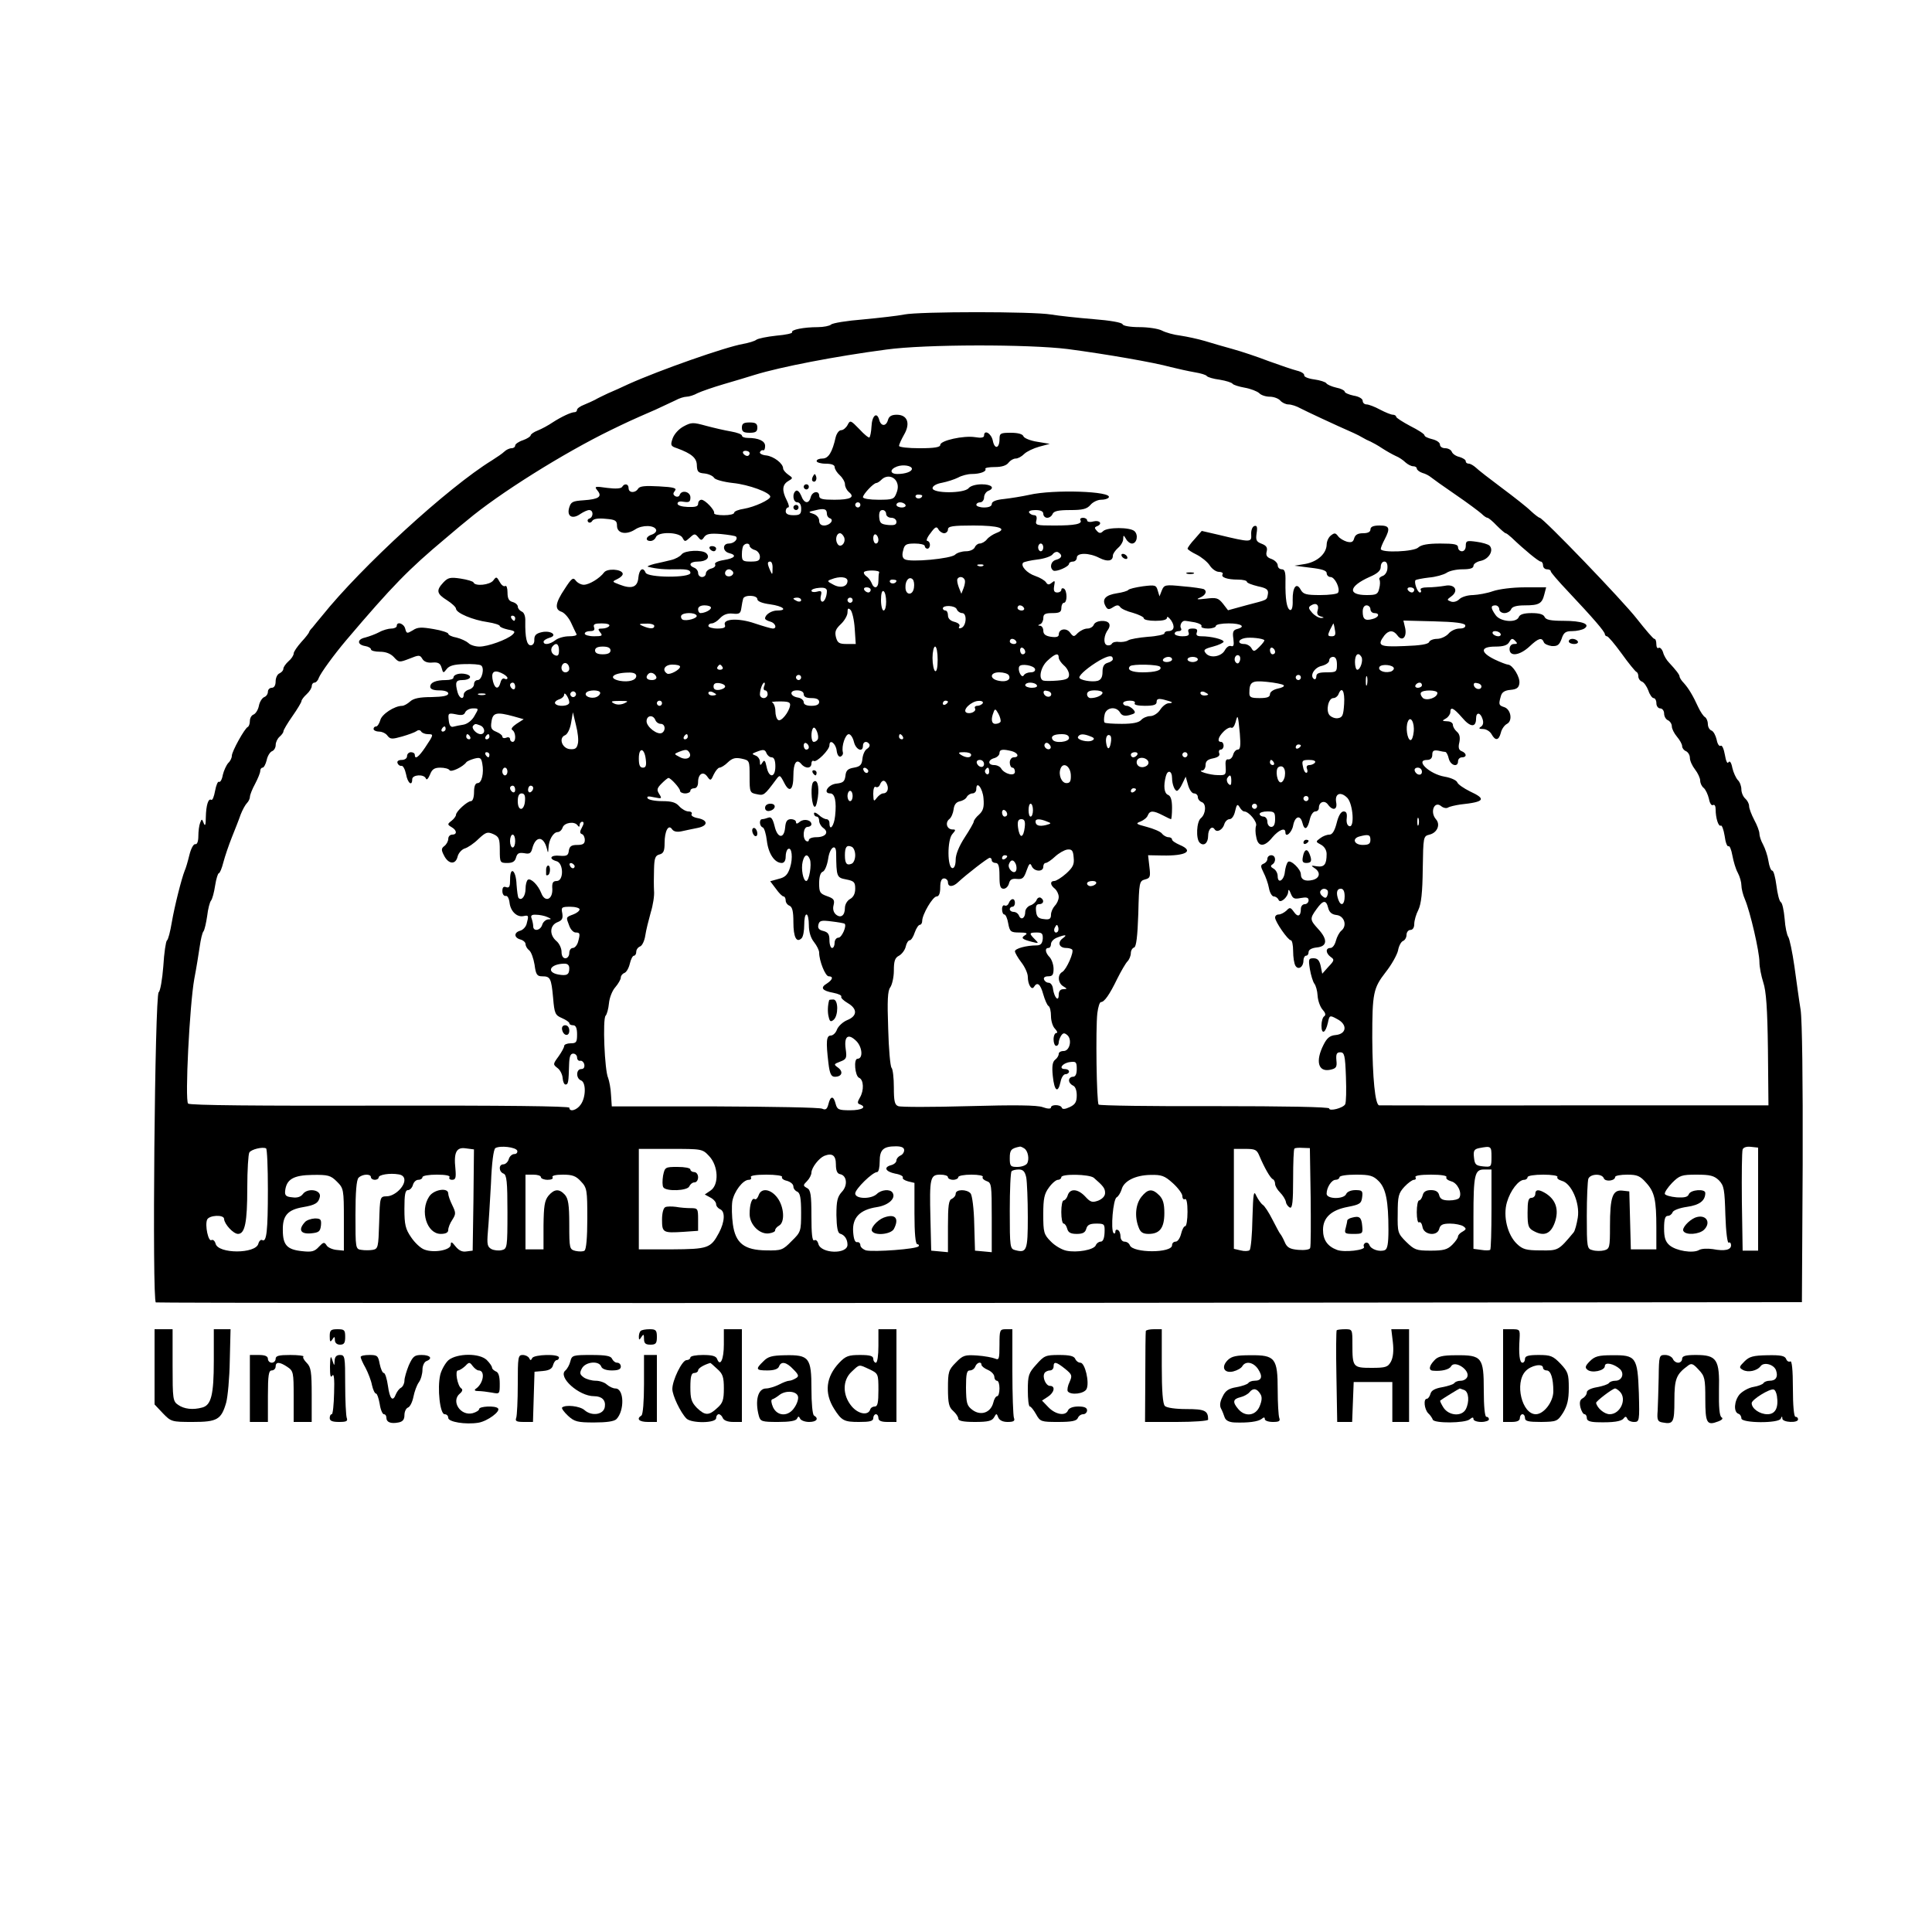 <?xml version="1.0" standalone="no"?>
<!DOCTYPE svg PUBLIC "-//W3C//DTD SVG 20010904//EN"
 "http://www.w3.org/TR/2001/REC-SVG-20010904/DTD/svg10.dtd">
<svg version="1.0" xmlns="http://www.w3.org/2000/svg"
 width="750pt" height="750pt" viewBox="0 0 750 750"
 preserveAspectRatio="xMidYMid meet">

<g transform="translate(0,750) scale(0.1,-0.1)"
fill="#000000" stroke="none">
<path d="M3510 6279 c-25 -5 -96 -13 -159 -19 -63 -5 -119 -14 -125 -20 -5 -5
-29 -10 -52 -10 -53 0 -105 -10 -99 -20 2 -4 -25 -10 -61 -13 -37 -4 -71 -11
-78 -16 -6 -5 -29 -12 -51 -16 -69 -12 -325 -102 -445 -156 -25 -12 -61 -28
-80 -36 -19 -9 -42 -20 -50 -25 -8 -4 -27 -13 -42 -19 -16 -6 -28 -15 -28 -20
0 -5 -4 -9 -9 -9 -14 0 -52 -18 -86 -40 -16 -11 -42 -25 -57 -31 -16 -6 -28
-15 -28 -19 0 -4 -13 -13 -30 -19 -16 -5 -30 -15 -30 -20 0 -6 -6 -11 -14 -11
-8 0 -21 -6 -28 -13 -7 -7 -29 -22 -48 -34 -171 -105 -508 -414 -660 -604 -14
-17 -31 -37 -37 -45 -7 -7 -13 -15 -13 -18 0 -2 -13 -20 -30 -38 -16 -18 -30
-38 -30 -45 0 -7 -9 -21 -20 -30 -11 -10 -20 -23 -20 -29 0 -7 -7 -14 -15 -18
-8 -3 -15 -17 -15 -31 0 -16 -6 -25 -15 -25 -8 0 -15 -7 -15 -15 0 -9 -6 -18
-14 -21 -8 -3 -18 -18 -21 -34 -3 -16 -13 -31 -21 -34 -8 -3 -14 -14 -14 -25
0 -11 -4 -21 -8 -23 -12 -5 -62 -95 -62 -112 0 -8 -6 -21 -14 -28 -7 -8 -17
-29 -21 -46 -3 -18 -10 -30 -15 -27 -4 3 -11 -13 -15 -35 -4 -22 -10 -38 -15
-35 -11 7 -20 -20 -21 -68 0 -30 -3 -36 -8 -23 -7 18 -8 18 -14 2 -4 -10 -7
-33 -7 -52 0 -21 -5 -33 -12 -31 -7 1 -17 -18 -23 -43 -6 -25 -14 -52 -18 -60
-12 -30 -39 -136 -50 -200 -6 -36 -14 -68 -19 -71 -4 -3 -11 -48 -14 -100 -4
-52 -12 -97 -18 -101 -15 -10 -26 -1199 -11 -1204 6 -2 1446 -3 3200 -2 l3190
3 3 535 c1 326 -2 560 -8 600 -6 36 -16 111 -24 168 -8 56 -19 108 -24 115 -5
7 -12 38 -14 70 -3 33 -9 62 -15 65 -6 4 -13 33 -17 65 -4 31 -11 57 -16 57
-5 0 -12 17 -15 38 -3 20 -13 49 -21 64 -8 14 -14 33 -14 42 0 9 -9 33 -20 53
-11 21 -20 45 -20 54 0 9 -7 22 -15 29 -8 7 -15 23 -15 36 0 12 -6 29 -14 36
-7 8 -17 29 -21 47 -4 21 -10 29 -15 22 -4 -8 -10 4 -14 29 -4 23 -11 38 -16
35 -6 -4 -13 7 -16 24 -4 16 -12 32 -20 35 -8 3 -14 14 -14 25 0 11 -5 23 -11
27 -6 3 -18 21 -26 38 -21 46 -38 74 -56 94 -10 10 -17 22 -17 26 0 7 -14 25
-41 54 -9 9 -20 27 -23 40 -4 12 -12 20 -17 17 -5 -4 -9 3 -9 14 0 12 -3 21
-8 21 -4 0 -34 35 -67 77 -55 71 -365 393 -378 393 -3 0 -19 12 -34 26 -15 15
-66 55 -113 90 -47 35 -92 70 -101 79 -9 8 -21 15 -27 15 -7 0 -12 4 -12 10 0
5 -11 12 -24 16 -14 3 -27 12 -30 20 -3 8 -15 14 -26 14 -11 0 -20 6 -20 14 0
8 -13 17 -30 21 -16 4 -30 10 -30 15 0 5 -25 21 -55 36 -30 16 -55 32 -55 36
0 4 -6 8 -13 8 -7 0 -29 9 -50 20 -20 11 -44 20 -52 20 -8 0 -15 6 -15 14 0 8
-15 17 -35 20 -19 4 -35 11 -35 16 0 4 -15 12 -32 15 -18 4 -36 12 -39 17 -3
5 -25 12 -47 15 -23 3 -40 10 -39 16 1 6 -11 14 -28 18 -16 4 -66 21 -110 37
-44 17 -107 38 -140 47 -33 9 -81 23 -107 31 -27 8 -69 17 -95 21 -26 3 -58
12 -73 20 -14 7 -53 13 -87 13 -36 0 -63 5 -65 11 -2 7 -49 15 -113 20 -61 5
-135 13 -165 18 -69 12 -509 12 -570 0z m635 -134 c151 -20 335 -52 400 -70
28 -7 69 -16 92 -20 24 -4 45 -10 48 -15 3 -4 25 -11 50 -14 24 -4 47 -11 50
-16 3 -4 24 -11 47 -15 23 -4 48 -14 56 -21 7 -8 26 -14 41 -14 16 0 34 -7 41
-15 7 -8 21 -15 32 -15 11 0 32 -7 46 -15 23 -12 134 -64 207 -96 11 -5 27
-13 35 -18 8 -5 22 -12 30 -15 8 -4 29 -15 45 -26 17 -11 40 -24 53 -30 13 -5
30 -17 38 -25 9 -8 22 -15 30 -15 8 0 14 -4 14 -9 0 -5 10 -13 22 -17 12 -3
26 -11 32 -16 6 -5 49 -36 96 -68 47 -32 92 -66 101 -74 9 -9 19 -16 23 -16 4
0 20 -13 36 -30 16 -16 32 -30 35 -30 3 0 13 -8 23 -17 49 -47 105 -93 113
-93 5 0 9 -7 9 -15 0 -8 7 -15 15 -15 8 0 15 -3 15 -8 0 -4 30 -39 68 -79 96
-102 142 -155 142 -165 0 -4 4 -8 8 -8 5 0 30 -30 57 -67 27 -38 53 -69 57
-71 5 -2 8 -10 8 -18 0 -8 6 -17 14 -20 8 -3 19 -19 25 -35 5 -16 15 -29 20
-29 6 0 11 -9 11 -20 0 -11 7 -20 15 -20 8 0 15 -9 15 -20 0 -11 7 -23 15 -26
8 -4 15 -14 15 -24 0 -9 9 -27 20 -40 11 -13 20 -29 20 -37 0 -7 7 -16 15 -19
8 -4 15 -15 15 -26 0 -11 9 -31 20 -45 11 -14 20 -34 20 -43 0 -10 6 -23 14
-29 7 -6 16 -25 20 -42 3 -17 10 -28 16 -24 6 3 10 -4 10 -17 0 -34 11 -68 20
-63 4 3 11 -15 15 -40 3 -25 10 -43 15 -40 4 3 11 -13 15 -36 4 -22 13 -53 21
-67 8 -15 14 -37 14 -49 0 -12 6 -37 14 -55 20 -47 56 -202 56 -243 0 -19 7
-54 15 -79 11 -33 16 -99 18 -261 l2 -216 -750 0 c-412 -1 -755 0 -761 0 -16
1 -26 108 -27 261 0 175 4 194 52 256 23 29 44 67 48 84 3 18 12 34 19 37 8 3
14 14 14 24 0 10 7 19 15 19 9 0 15 9 15 23 0 13 7 38 16 55 11 23 16 67 17
159 2 125 2 127 26 133 30 7 44 39 25 60 -24 28 -6 72 20 51 8 -7 20 -10 27
-6 6 4 28 9 48 12 95 10 102 21 37 51 -24 12 -46 27 -49 35 -3 8 -25 18 -49
22 -59 10 -117 65 -68 65 13 0 20 7 20 20 0 15 5 19 23 16 12 -3 25 -5 28 -5
4 -1 10 -12 13 -26 7 -27 36 -35 36 -10 0 8 7 15 15 15 20 0 19 16 -1 24 -11
4 -14 14 -9 34 4 20 1 33 -10 42 -8 7 -15 19 -15 26 0 8 -10 14 -22 14 -21 1
-21 2 -5 11 9 5 17 17 17 24 0 23 12 18 46 -21 32 -38 54 -39 54 -3 0 26 17
24 25 -2 5 -14 2 -25 -6 -30 -10 -6 -8 -9 8 -9 12 0 27 -9 33 -20 15 -27 28
-25 36 5 3 14 14 30 24 35 23 12 15 57 -11 65 -21 7 -22 10 -13 42 4 16 15 23
38 25 23 2 32 8 34 25 4 24 -26 72 -44 73 -5 0 -29 9 -52 20 -57 28 -56 50 3
50 31 0 47 5 54 18 8 14 12 15 22 5 11 -11 10 -13 -4 -13 -10 0 -17 -8 -17
-20 0 -30 39 -25 77 10 35 33 48 37 56 17 2 -7 17 -13 31 -15 22 -1 29 4 38
28 8 25 16 30 41 30 18 0 39 5 47 10 26 17 -8 30 -81 30 -50 0 -68 4 -73 15
-4 10 -20 15 -50 15 -30 0 -46 -5 -50 -15 -9 -24 -72 -19 -90 7 -20 28 -20 38
-1 38 8 0 15 -7 15 -15 0 -8 9 -15 20 -15 11 0 23 7 26 15 4 10 21 15 53 15
56 0 67 7 76 43 l7 27 -83 0 c-48 0 -101 -7 -124 -15 -22 -8 -57 -14 -77 -15
-20 0 -44 -7 -53 -16 -9 -9 -23 -13 -33 -9 -16 6 -16 7 2 20 30 22 13 49 -25
41 -18 -3 -47 -6 -66 -6 -20 0 -32 -4 -28 -10 3 -5 2 -10 -3 -10 -10 0 -24 41
-17 48 2 2 26 7 52 10 26 2 57 11 68 18 11 8 39 14 62 14 30 0 43 4 43 14 0 7
13 16 29 19 31 7 51 41 33 59 -5 5 -28 12 -51 15 -37 5 -41 4 -41 -16 0 -12
-6 -21 -15 -21 -8 0 -15 7 -15 15 0 12 -14 15 -69 15 -49 0 -74 -5 -85 -15
-16 -17 -146 -22 -146 -6 0 5 7 22 15 37 23 44 19 54 -20 54 -24 0 -35 -5 -35
-15 0 -10 -10 -15 -29 -15 -20 0 -30 -6 -34 -19 -4 -15 -10 -18 -28 -14 -13 4
-29 13 -35 22 -10 13 -14 13 -28 2 -9 -7 -16 -23 -16 -35 -1 -35 -35 -66 -82
-75 l-43 -7 63 -8 c44 -5 62 -11 62 -21 0 -8 7 -15 15 -15 17 0 39 -46 29 -61
-3 -5 -34 -9 -69 -9 -55 0 -66 3 -76 21 -16 30 -32 10 -31 -41 1 -26 -3 -40
-10 -38 -13 5 -19 41 -18 111 1 36 -3 47 -14 47 -9 0 -16 7 -16 15 0 9 -11 20
-24 25 -18 6 -23 14 -19 29 4 15 -1 23 -19 30 -21 8 -24 14 -20 41 4 25 1 31
-9 28 -8 -3 -13 -17 -12 -33 2 -31 -2 -31 -127 -1 l-65 15 -27 -31 c-16 -17
-28 -34 -28 -38 0 -3 16 -14 35 -23 18 -9 42 -28 51 -42 9 -14 25 -25 36 -25
10 0 17 -4 14 -9 -8 -12 18 -21 60 -21 19 0 34 -4 34 -8 0 -5 19 -12 43 -18
34 -7 41 -13 39 -29 -5 -26 2 -22 -82 -44 l-73 -20 -20 26 c-18 22 -25 24 -66
19 -34 -4 -40 -3 -23 4 22 9 29 25 15 33 -5 2 -41 8 -81 11 -69 7 -73 6 -82
-16 l-9 -23 -7 23 c-6 21 -10 22 -58 16 -28 -4 -53 -10 -56 -14 -3 -4 -23 -10
-44 -13 -45 -7 -59 -23 -45 -49 8 -15 13 -16 30 -5 14 9 21 9 27 1 4 -7 26
-17 50 -23 23 -7 42 -16 42 -21 0 -6 20 -10 45 -10 29 0 45 4 45 12 0 7 7 2
16 -10 16 -24 12 -42 -12 -42 -8 0 -14 -4 -14 -9 0 -4 -29 -11 -64 -13 -35 -3
-70 -9 -77 -14 -8 -5 -24 -7 -36 -6 -11 2 -24 -1 -27 -7 -4 -6 -13 -8 -20 -5
-14 6 -11 39 6 61 5 7 7 17 3 23 -9 15 -52 12 -59 -5 -3 -8 -14 -15 -25 -15
-11 0 -27 -8 -37 -17 -15 -16 -17 -16 -30 1 -14 20 -44 15 -44 -7 0 -9 -9 -12
-30 -9 -21 3 -30 10 -30 23 0 11 -6 19 -12 20 -10 0 -10 2 0 6 6 2 12 13 12
24 0 15 7 19 35 19 28 0 35 4 35 20 0 11 5 20 10 20 6 0 10 11 10 24 0 14 -4
28 -10 31 -5 3 -10 1 -10 -4 0 -6 -7 -11 -16 -11 -12 0 -15 7 -12 25 4 21 3
23 -9 13 -11 -9 -16 -9 -23 2 -5 7 -23 18 -41 24 -33 11 -59 40 -47 52 4 3 29
9 55 12 26 3 53 12 59 20 6 8 16 12 22 8 18 -11 14 -23 -8 -29 -21 -5 -27 -31
-11 -42 11 -6 61 15 61 27 0 4 7 8 15 8 8 0 15 7 15 15 0 20 48 20 88 -1 32
-16 52 -12 52 9 0 7 9 20 20 30 11 9 20 25 20 34 1 17 1 17 11 1 5 -10 16 -18
23 -18 19 0 26 33 10 48 -17 16 -106 16 -122 0 -9 -9 -15 -9 -24 1 -10 11 -10
14 0 18 23 9 12 25 -13 19 -14 -4 -25 -2 -25 4 0 5 -7 10 -16 10 -8 0 -13 -4
-10 -9 9 -15 -21 -21 -101 -21 -70 0 -75 1 -70 20 3 13 0 20 -8 20 -8 0 -17 5
-20 10 -4 6 7 10 24 10 21 0 31 -5 31 -15 0 -8 7 -15 15 -15 9 0 18 7 21 15 5
11 22 15 68 15 49 0 65 4 79 20 9 11 28 20 41 20 14 0 27 4 30 9 15 24 -214
32 -309 10 -27 -6 -71 -13 -97 -16 -32 -3 -48 -10 -48 -19 0 -9 -11 -14 -30
-14 -16 0 -30 5 -30 10 0 6 7 10 15 10 8 0 15 9 15 19 0 10 7 21 15 25 29 11
15 26 -24 26 -22 0 -44 -6 -51 -15 -17 -21 -140 -21 -140 0 0 8 14 17 37 21
20 4 48 13 62 20 14 8 38 14 53 14 33 0 59 10 53 20 -2 4 14 7 37 7 27 0 45 6
53 17 7 9 19 16 28 16 9 0 23 8 33 18 9 9 36 22 58 28 l41 11 -48 8 c-27 4
-51 14 -54 21 -3 9 -21 14 -49 14 -40 0 -44 -2 -44 -24 0 -37 -19 -42 -26 -7
-6 29 -34 45 -34 20 0 -8 -12 -10 -35 -6 -44 7 -135 -13 -135 -30 0 -9 -22
-13 -80 -13 -44 0 -80 4 -80 9 0 6 9 25 19 43 26 44 14 78 -28 78 -20 0 -30
-6 -34 -20 -7 -26 -27 -26 -34 0 -9 33 -28 17 -30 -25 -1 -21 -5 -40 -8 -43
-2 -3 -20 11 -39 32 -34 35 -36 36 -46 16 -6 -11 -17 -20 -25 -20 -8 0 -17
-12 -21 -27 -13 -58 -28 -83 -51 -83 -13 0 -23 -4 -23 -10 0 -5 16 -10 35 -10
23 0 35 -5 35 -13 0 -8 9 -22 20 -32 11 -10 20 -26 20 -35 0 -10 7 -23 15 -30
25 -20 7 -30 -56 -30 -46 0 -59 3 -59 15 0 22 -27 18 -33 -5 -7 -28 -26 -25
-37 6 -6 14 -14 22 -20 19 -16 -10 -12 -45 5 -45 9 0 15 -9 15 -25 0 -21 -5
-25 -30 -25 -20 0 -30 5 -30 15 0 8 4 15 9 15 6 0 3 12 -5 28 -19 37 -18 60 5
74 20 12 20 12 0 26 -10 7 -19 18 -19 23 0 20 -36 47 -65 51 -16 1 -28 8 -25
13 3 6 8 9 13 7 4 -1 7 6 7 17 0 19 -25 31 -67 31 -13 0 -23 4 -23 9 0 5 -19
12 -42 16 -24 4 -67 14 -97 22 -51 14 -57 14 -87 -2 -19 -10 -37 -30 -43 -47
-9 -26 -8 -30 17 -38 57 -21 77 -38 77 -67 1 -24 5 -29 30 -31 17 -2 33 -10
37 -17 4 -7 37 -16 73 -20 61 -6 145 -37 145 -53 0 -12 -61 -40 -102 -47 -21
-3 -38 -10 -38 -15 0 -6 -18 -10 -40 -10 -22 0 -39 3 -38 8 4 11 -35 52 -49
52 -7 0 -13 -7 -13 -15 0 -11 -10 -14 -40 -13 -24 1 -40 6 -40 13 0 8 10 10
25 7 20 -3 25 0 25 17 0 23 -35 31 -42 9 -2 -6 -10 -8 -17 -4 -9 6 -9 11 -1
21 8 10 -4 14 -62 17 -54 3 -75 1 -81 -9 -11 -18 -37 -17 -37 2 0 17 -16 20
-25 5 -4 -7 -26 -8 -58 -4 -48 7 -51 6 -38 -10 20 -24 5 -34 -53 -38 -44 -3
-50 -6 -57 -30 -9 -33 13 -45 44 -23 12 8 27 15 34 15 17 0 17 -27 1 -33 -7
-2 -9 -8 -5 -13 4 -5 12 -3 16 4 5 8 23 11 52 8 38 -3 44 -7 44 -27 0 -30 36
-37 71 -14 27 18 75 17 81 -2 2 -6 -5 -14 -16 -18 -24 -7 -28 -25 -6 -25 9 0
18 7 21 15 9 22 90 20 103 -2 9 -17 10 -17 29 0 17 16 20 16 32 2 11 -14 14
-14 24 1 9 12 24 14 64 11 30 -3 56 -7 59 -10 9 -10 -8 -27 -28 -27 -25 0 -25
-30 1 -37 32 -8 23 -20 -20 -27 -25 -4 -38 -11 -34 -17 3 -6 -3 -13 -15 -16
-12 -3 -21 -12 -21 -19 0 -8 -7 -14 -15 -14 -8 0 -15 7 -15 15 0 9 -7 18 -15
21 -25 10 -17 24 14 24 33 0 49 16 33 32 -15 15 -84 12 -96 -4 -6 -8 -24 -18
-41 -22 -16 -4 -46 -11 -65 -15 -19 -5 -30 -10 -25 -11 35 -9 66 -11 113 -10
40 1 52 -3 52 -14 0 -20 -167 -19 -174 1 -10 24 -25 13 -28 -19 -3 -38 -26
-46 -74 -27 -29 11 -29 11 -6 22 12 6 21 15 19 21 -5 17 -60 20 -72 4 -17 -23
-58 -48 -79 -48 -10 0 -24 7 -31 16 -10 14 -16 10 -43 -32 -37 -55 -40 -80
-12 -89 11 -4 28 -23 37 -43 9 -20 19 -40 21 -44 2 -5 -11 -8 -30 -8 -18 0
-42 -7 -52 -15 -22 -17 -46 -20 -46 -6 0 5 10 11 22 15 35 9 7 30 -29 22 -22
-5 -29 -12 -29 -29 1 -13 -5 -22 -14 -22 -15 0 -22 29 -21 93 1 20 -5 35 -14
38 -8 4 -15 12 -15 19 0 7 -9 15 -20 18 -15 4 -20 14 -20 37 0 17 -4 29 -9 25
-6 -3 -15 4 -22 17 -11 20 -13 20 -24 5 -13 -18 -71 -24 -77 -8 -1 4 -24 11
-50 15 -40 6 -49 4 -67 -15 -29 -31 -26 -44 14 -69 19 -12 35 -27 35 -33 1
-17 66 -44 123 -52 26 -4 47 -11 47 -15 0 -4 14 -10 32 -14 27 -5 30 -8 17
-20 -21 -19 -95 -46 -128 -46 -16 0 -36 6 -43 14 -8 7 -29 17 -46 21 -18 3
-32 10 -32 15 0 4 -26 13 -57 18 -47 8 -62 8 -81 -5 -22 -13 -24 -13 -29 6 -5
21 -33 30 -33 11 0 -5 -9 -10 -21 -10 -11 0 -33 -6 -47 -14 -15 -8 -40 -17
-55 -21 -32 -7 -31 -28 1 -33 12 -2 22 -8 22 -13 0 -5 16 -9 35 -9 22 0 41 -7
54 -21 19 -21 21 -21 60 -6 37 15 41 15 50 0 6 -11 20 -17 39 -15 23 2 31 -3
36 -20 6 -22 7 -22 20 -5 10 13 29 18 68 19 30 1 59 -1 65 -5 15 -9 4 -57 -13
-57 -8 0 -14 -7 -14 -16 0 -9 -9 -18 -20 -21 -11 -3 -20 -12 -20 -19 0 -22
-17 -16 -24 9 -10 38 -7 47 18 47 32 0 42 16 15 23 -24 6 -49 -1 -49 -14 0 -5
-13 -9 -29 -9 -39 0 -61 -9 -61 -26 0 -9 12 -14 35 -14 21 0 35 -5 35 -12 0
-9 -20 -13 -65 -14 -46 0 -70 -5 -83 -17 -10 -9 -24 -17 -31 -17 -30 0 -80
-33 -85 -56 -4 -13 -11 -24 -16 -24 -6 0 -10 -4 -10 -10 0 -5 10 -10 21 -10
12 0 27 -7 33 -16 11 -14 18 -14 57 -3 24 7 49 16 56 21 6 5 14 5 18 -2 3 -5
15 -10 26 -10 23 0 23 -1 -11 -52 -25 -37 -40 -48 -40 -28 0 6 -7 10 -15 10
-8 0 -15 -7 -15 -15 0 -9 -9 -15 -21 -15 -12 0 -19 -5 -16 -12 2 -7 9 -12 15
-11 6 2 14 -13 18 -32 6 -35 24 -49 24 -20 0 18 46 21 53 3 3 -8 9 -1 16 15 8
21 17 27 40 27 16 0 33 -4 36 -10 6 -9 52 13 65 31 3 4 17 10 31 14 23 6 27 3
31 -19 7 -37 -2 -76 -18 -76 -9 0 -14 -12 -14 -35 0 -20 -5 -35 -12 -35 -14 0
-58 -40 -58 -53 0 -5 -8 -16 -17 -23 -17 -13 -17 -15 0 -25 21 -12 22 -29 2
-29 -8 0 -15 -7 -15 -16 0 -9 -7 -22 -15 -28 -12 -9 -13 -15 -2 -36 17 -35 45
-38 53 -6 3 14 16 28 27 32 12 3 37 20 54 37 29 27 35 29 58 19 22 -10 25 -18
25 -62 0 -48 1 -50 29 -50 21 0 30 6 34 21 5 17 11 20 32 17 20 -4 26 -1 31
18 13 50 44 50 57 -1 4 -18 5 -17 6 3 1 32 19 62 36 62 7 0 16 8 19 18 7 19
46 25 58 8 5 -7 8 -7 8 2 0 6 5 12 10 12 7 0 7 -8 -1 -22 -9 -16 -9 -23 0 -26
6 -2 11 -12 11 -23 0 -14 -7 -19 -29 -19 -23 0 -30 -5 -33 -22 -2 -19 -8 -22
-35 -20 -36 4 -45 -12 -13 -21 28 -7 29 -77 1 -77 -15 0 -19 -7 -17 -32 1 -41
-29 -52 -43 -15 -12 31 -40 59 -52 52 -5 -4 -9 -19 -9 -35 0 -28 -15 -48 -27
-36 -3 3 -6 26 -8 53 -2 55 -25 73 -25 19 0 -27 -3 -34 -15 -30 -10 4 -15 0
-15 -15 0 -12 6 -20 13 -19 7 2 13 -10 15 -27 4 -33 29 -57 55 -51 19 4 20 2
11 -31 -3 -11 -14 -23 -25 -26 -25 -7 -24 -27 1 -34 11 -3 20 -11 20 -18 0 -7
6 -18 14 -24 8 -6 17 -32 21 -56 5 -39 10 -45 30 -45 31 0 35 -7 42 -84 5 -60
8 -67 34 -78 16 -7 29 -16 29 -20 0 -5 7 -8 15 -8 10 0 15 -11 15 -35 0 -31
-3 -35 -25 -35 -14 0 -25 -5 -25 -10 0 -6 -10 -24 -22 -41 -22 -30 -22 -31 -4
-45 10 -7 19 -25 20 -39 1 -14 6 -25 11 -25 11 0 12 9 14 78 1 30 5 42 16 42
8 0 15 -7 15 -15 0 -8 5 -14 12 -13 6 2 14 -5 16 -14 2 -11 -2 -18 -12 -18
-20 0 -21 -36 -1 -44 20 -7 20 -65 -1 -94 -15 -22 -44 -30 -44 -12 0 6 -254 9
-735 8 -469 -1 -738 1 -745 8 -13 13 6 384 24 484 8 41 17 98 21 125 4 28 10
55 15 60 4 6 10 32 14 59 3 27 10 54 15 60 5 6 12 32 16 59 4 26 11 47 14 47
4 0 12 19 18 43 6 23 21 67 33 97 12 30 28 70 34 88 7 18 18 38 24 44 7 7 12
18 12 25 0 7 9 30 20 50 11 21 20 43 20 50 0 7 4 13 9 13 5 0 12 13 16 29 3
16 13 32 21 35 8 3 14 14 14 24 0 11 7 25 15 32 8 7 15 16 15 21 0 5 16 32 35
59 19 27 35 54 35 58 0 5 9 17 20 27 11 10 20 24 20 32 0 7 5 13 10 13 6 0 14
8 17 18 8 20 58 89 107 147 179 211 243 276 384 394 40 34 78 66 85 71 122
103 374 261 559 351 62 30 74 36 173 79 28 13 62 29 77 36 14 8 34 14 43 14 9
0 29 6 43 14 15 7 61 23 102 35 41 12 95 28 120 36 101 31 313 72 510 98 151
21 553 21 705 2z m-1235 -405 c0 -5 -4 -10 -9 -10 -6 0 -13 5 -16 10 -3 6 1
10 9 10 9 0 16 -4 16 -10z m630 -60 c0 -11 -26 -20 -56 -20 -30 0 -31 18 -2
29 24 9 58 3 58 -9z m-60 -49 c7 -13 7 -28 0 -45 -9 -24 -14 -26 -70 -26 -33
0 -60 4 -60 10 0 11 41 55 52 55 4 0 13 6 20 13 18 18 46 15 58 -7z m100 -55
c0 -11 -19 -15 -25 -6 -3 5 1 10 9 10 9 0 16 -2 16 -4z m-240 -36 c0 -5 -4
-10 -10 -10 -5 0 -10 5 -10 10 0 6 5 10 10 10 6 0 10 -4 10 -10z m175 0 c3 -5
-3 -10 -14 -10 -12 0 -21 5 -21 10 0 6 6 10 14 10 8 0 18 -4 21 -10z m-305
-35 c0 -7 5 -15 12 -17 17 -6 0 -28 -23 -28 -12 0 -19 7 -19 19 0 11 -10 22
-22 26 -22 7 -21 8 7 14 35 9 45 5 45 -14z m230 0 c0 -8 9 -15 20 -15 11 0 20
-7 20 -16 0 -11 -8 -14 -32 -12 -28 3 -33 7 -35 31 -1 18 3 27 13 27 8 0 14
-7 14 -15z m225 -75 c8 0 15 7 15 15 0 12 18 15 99 15 99 0 134 -12 89 -29
-13 -5 -30 -16 -37 -25 -7 -9 -20 -16 -28 -16 -7 0 -16 -7 -19 -15 -4 -8 -18
-15 -34 -15 -16 0 -35 -6 -42 -13 -15 -16 -176 -31 -196 -18 -9 5 -11 17 -6
34 5 23 11 27 45 27 21 0 39 -4 39 -10 0 -5 5 -10 10 -10 6 0 10 7 10 15 0 8
-5 15 -10 15 -6 0 -1 14 12 30 18 25 24 28 31 15 4 -8 15 -15 22 -15z m-388
-16 c8 -22 -15 -44 -26 -25 -10 16 -4 41 10 41 5 0 12 -7 16 -16z m133 -10 c0
-8 -4 -14 -10 -14 -5 0 -10 9 -10 21 0 11 5 17 10 14 6 -3 10 -13 10 -21z
m-500 -23 c0 -5 9 -13 20 -16 11 -3 20 -15 20 -26 0 -15 -7 -19 -35 -19 -32 0
-35 3 -35 28 0 16 3 32 7 35 9 10 23 8 23 -2z m1140 -6 c0 -8 -4 -15 -10 -15
-5 0 -10 7 -10 15 0 8 5 15 10 15 6 0 10 -7 10 -15z m-1051 -82 c0 -25 -1 -26
-9 -8 -12 27 -12 35 0 35 6 0 10 -12 9 -27z m2387 2 c0 -14 -9 -28 -19 -31 -9
-3 -15 -9 -12 -14 3 -5 3 -21 -1 -35 -5 -22 -11 -25 -49 -25 -75 0 -69 34 11
70 31 13 44 25 44 39 0 12 6 21 14 21 9 0 13 -10 12 -25z m-1569 9 c-3 -3 -12
-4 -19 -1 -8 3 -5 6 6 6 11 1 17 -2 13 -5z m-972 -23 c7 -12 -12 -24 -25 -16
-11 7 -4 25 10 25 5 0 11 -4 15 -9z m568 -3 c-2 -5 -3 -19 -3 -33 0 -29 -17
-34 -27 -7 -4 9 -13 21 -20 25 -7 5 -11 12 -9 16 6 9 62 8 59 -1z m-123 -33
c0 -23 -28 -30 -56 -14 -23 12 -24 14 -7 20 32 13 63 10 63 -6z m258 -26 c-4
-32 -33 -31 -33 1 -1 27 15 44 28 31 5 -5 7 -19 5 -32z m196 32 c4 -5 2 -20
-3 -33 l-9 -23 -10 25 c-5 14 -8 28 -5 33 6 10 21 9 27 -2z m-264 -5 c0 -11
-19 -15 -25 -6 -3 5 1 10 9 10 9 0 16 -2 16 -4z m-270 -40 c0 -23 -11 -46 -20
-41 -5 3 -6 14 -3 24 4 16 1 19 -16 14 -12 -3 -21 -1 -21 4 0 5 14 10 30 11
20 2 30 -2 30 -12z m170 4 c0 -5 -4 -10 -9 -10 -6 0 -13 5 -16 10 -3 6 1 10 9
10 9 0 16 -4 16 -10z m2110 0 c0 -5 -4 -10 -9 -10 -6 0 -13 5 -16 10 -3 6 1
10 9 10 9 0 16 -4 16 -10z m-2050 -46 c0 -19 -4 -34 -10 -34 -5 0 -10 18 -10
41 0 24 4 38 10 34 6 -3 10 -22 10 -41z m-500 10 c0 -8 18 -16 50 -20 50 -7
70 -24 27 -24 -22 0 -47 -16 -47 -31 0 -4 9 -9 20 -12 20 -5 28 -27 10 -27 -6
0 -37 9 -70 20 -64 22 -125 18 -116 -6 4 -10 -4 -14 -29 -14 -19 0 -35 5 -35
10 0 6 6 10 13 10 8 0 22 9 32 20 13 14 29 20 49 18 27 -3 31 1 34 22 2 14 5
30 7 36 5 16 55 14 55 -2z m170 -4 c0 -5 -7 -7 -15 -4 -8 4 -15 8 -15 10 0 2
7 4 15 4 8 0 15 -4 15 -10z m200 0 c0 -5 -4 -10 -10 -10 -5 0 -10 5 -10 10 0
6 5 10 10 10 6 0 10 -4 10 -10z m1805 -40 c-4 -12 0 -20 12 -23 14 -4 15 -5 2
-6 -9 0 -24 8 -35 20 -15 17 -16 22 -4 29 19 12 32 2 25 -20z m-2355 11 c0 -9
-24 -21 -41 -21 -5 0 -9 7 -9 15 0 9 9 15 25 15 14 0 25 -4 25 -9z m954 -6 c3
-8 13 -15 21 -15 20 0 17 -51 -4 -58 -8 -3 -11 0 -7 6 4 7 -4 14 -19 18 -16 4
-25 13 -25 25 0 10 -4 19 -10 19 -5 0 -10 4 -10 8 0 14 48 12 54 -3z m261 5
c3 -5 -1 -10 -9 -10 -9 0 -16 5 -16 10 0 6 4 10 9 10 6 0 13 -4 16 -10z m1345
-5 c0 -8 7 -15 15 -15 23 0 18 -17 -7 -23 -29 -8 -38 -1 -38 29 0 15 6 24 15
24 8 0 15 -7 15 -15z m-2002 -75 l4 -60 -35 0 c-29 0 -36 4 -42 27 -5 21 -1
31 19 50 14 13 26 34 26 45 0 17 3 19 12 10 6 -6 14 -39 16 -72z m-614 51 c7
-11 -41 -24 -55 -16 -5 4 -7 11 -4 16 8 12 52 12 59 0z m-704 -11 c0 -5 -2
-10 -4 -10 -3 0 -8 5 -11 10 -3 6 -1 10 4 10 6 0 11 -4 11 -10z m2639 -16 c17
-4 28 -10 25 -15 -3 -5 9 -9 25 -9 17 0 31 5 31 10 0 6 23 10 50 10 49 0 68
-13 32 -22 -15 -4 -18 -12 -14 -38 3 -25 1 -31 -9 -28 -8 3 -18 -5 -24 -16
-13 -25 -57 -33 -74 -12 -11 13 -6 17 28 26 23 6 41 15 41 19 0 9 -48 21 -86
21 -17 0 -22 4 -18 15 4 11 0 15 -16 15 -16 0 -20 -4 -16 -15 4 -11 -2 -15
-24 -15 -17 0 -30 5 -30 10 0 6 7 10 16 10 8 0 12 5 9 10 -7 11 2 30 14 30 5
0 22 -3 40 -6z m1049 -11 c2 -8 -6 -13 -22 -13 -15 0 -34 -9 -43 -20 -10 -11
-30 -20 -44 -20 -15 0 -29 -6 -31 -12 -3 -9 -35 -14 -96 -16 -97 -4 -108 1
-78 41 17 21 35 22 51 0 18 -25 37 -7 30 28 l-7 30 118 -3 c83 -2 119 -7 122
-15z m-3323 -3 c-3 -5 -15 -10 -27 -10 -17 0 -18 -2 -8 -15 11 -13 7 -15 -24
-15 -20 0 -36 5 -36 10 0 6 9 10 21 10 15 0 19 5 15 15 -4 12 3 15 30 15 21 0
33 -4 29 -10z m175 0 c0 -12 -17 -12 -45 0 -17 7 -15 9 13 9 17 1 32 -3 32 -9z
m2642 -15 c4 -19 1 -25 -12 -25 -16 0 -17 3 -7 25 7 14 13 25 13 25 1 0 4 -11
6 -25z m643 -15 c3 -5 -1 -10 -9 -10 -8 0 -18 5 -21 10 -3 6 1 10 9 10 8 0 18
-4 21 -10z m-917 -25 c2 -2 -6 -13 -19 -26 -19 -19 -23 -20 -31 -5 -5 9 -18
16 -28 16 -27 0 -25 18 3 23 21 4 68 -1 75 -8z m-963 -5 c3 -5 -1 -10 -9 -10
-9 0 -16 5 -16 10 0 6 4 10 9 10 6 0 13 -4 16 -10z m-1775 -35 c0 -18 -4 -23
-15 -19 -16 6 -20 26 -8 37 13 14 23 6 23 -18z m200 0 c0 -10 -10 -15 -30 -15
-20 0 -30 5 -30 15 0 10 10 15 30 15 20 0 30 -5 30 -15z m1270 -36 c0 -31 -4
-48 -10 -44 -5 3 -10 26 -10 51 0 24 5 44 10 44 6 0 10 -23 10 -51z m340 30
c0 -5 -4 -9 -10 -9 -5 0 -10 7 -10 16 0 8 5 12 10 9 6 -3 10 -10 10 -16z m970
0 c0 -5 -4 -9 -10 -9 -5 0 -10 7 -10 16 0 8 5 12 10 9 6 -3 10 -10 10 -16z
m-840 -22 c0 -7 9 -20 20 -30 11 -9 20 -25 20 -36 0 -15 -9 -20 -45 -23 -24
-2 -49 -2 -55 0 -20 7 -10 53 16 77 30 28 44 32 44 12z m210 -6 c0 -5 -9 -11
-20 -14 -14 -4 -20 -14 -20 -35 0 -21 -6 -31 -19 -35 -23 -6 -71 3 -71 13 0
11 37 42 78 66 36 20 52 22 52 5z m493 -7 c-4 -10 -9 -12 -15 -6 -12 12 -1 35
12 27 5 -3 6 -13 3 -21z m472 16 c8 -13 -4 -50 -16 -50 -5 0 -9 14 -9 30 0 30
13 40 25 20z m-735 -10 c0 -5 -9 -10 -21 -10 -11 0 -17 5 -14 10 3 6 13 10 21
10 8 0 14 -4 14 -10z m100 0 c0 -5 -9 -10 -20 -10 -11 0 -20 5 -20 10 0 6 9
10 20 10 11 0 20 -4 20 -10z m540 -20 c0 -28 -2 -30 -40 -30 -30 0 -40 -4 -40
-16 0 -8 -4 -13 -9 -10 -18 12 1 45 30 51 16 4 29 13 29 21 0 8 7 14 15 14 10
0 15 -10 15 -30z m-2980 -16 c0 -8 -7 -14 -15 -14 -15 0 -21 21 -9 33 10 9 24
-2 24 -19z m430 8 c0 -12 -40 -33 -50 -27 -22 14 -9 35 20 35 17 0 30 -3 30
-8z m165 -2 c3 -5 -1 -10 -10 -10 -9 0 -13 5 -10 10 3 6 8 10 10 10 2 0 7 -4
10 -10z m1213 -7 c2 -8 -5 -13 -17 -13 -11 0 -23 -5 -27 -12 -8 -13 -25 21
-17 35 7 12 56 4 61 -10z m486 8 c8 -13 -19 -21 -69 -21 -42 0 -62 10 -48 24
10 9 111 7 117 -3z m907 -6 c0 -5 -7 -12 -16 -13 -23 -5 -47 6 -40 19 8 13 56
8 56 -6z m-3441 -37 c0 -5 -5 -6 -11 -3 -6 4 -13 -2 -16 -14 -7 -28 -21 -27
-29 3 -9 36 2 47 31 34 14 -6 25 -15 25 -20z m500 8 c0 -17 -29 -25 -64 -19
-48 10 -27 31 32 32 21 1 32 -4 32 -13z m78 -4 c2 -7 -6 -12 -17 -12 -21 0
-27 11 -14 24 9 9 26 2 31 -12z m1368 7 c10 -17 -8 -28 -38 -22 -38 7 -36 33
1 33 17 0 33 -5 37 -11z m-806 -9 c0 -5 -4 -10 -10 -10 -5 0 -10 5 -10 10 0 6
5 10 10 10 6 0 10 -4 10 -10z m1940 0 c0 -5 -4 -10 -10 -10 -5 0 -10 5 -10 10
0 6 5 10 10 10 6 0 10 -4 10 -10z m257 -27 c-3 -10 -5 -4 -5 12 0 17 2 24 5
18 2 -7 2 -21 0 -30z m-324 -3 c5 -4 -6 -10 -22 -13 -18 -4 -31 -13 -31 -22 0
-11 -11 -15 -40 -15 -33 0 -40 3 -40 19 0 44 9 50 68 44 31 -3 61 -9 65 -13z
m-2983 -6 c0 -8 -4 -12 -10 -9 -5 3 -10 10 -10 16 0 5 5 9 10 9 6 0 10 -7 10
-16z m815 1 c0 -5 -10 -11 -22 -13 -16 -2 -23 2 -23 13 0 11 7 15 23 13 12 -2
22 -7 22 -13z m151 0 c-3 -8 -1 -15 4 -15 6 0 10 -7 10 -15 0 -8 -7 -15 -15
-15 -8 0 -15 6 -15 14 0 18 10 46 17 46 3 0 3 -7 -1 -15z m1059 5 c4 -6 -5
-10 -19 -10 -14 0 -26 5 -26 10 0 6 9 10 19 10 11 0 23 -4 26 -10z m1495 0 c0
-5 -7 -10 -16 -10 -8 0 -12 5 -9 10 3 6 10 10 16 10 5 0 9 -4 9 -10z m231 -5
c-1 -15 -24 -12 -29 3 -3 9 2 13 12 10 10 -1 17 -7 17 -13z m-3517 -36 c-3 -5
-10 -7 -15 -3 -5 3 -7 10 -3 15 3 5 10 7 15 3 5 -3 7 -10 3 -15z m96 11 c0 -6
-7 -13 -15 -16 -20 -8 -48 3 -40 16 8 13 55 13 55 0z m450 -6 c0 -2 -7 -4 -15
-4 -8 0 -15 4 -15 10 0 5 7 7 15 4 8 -4 15 -8 15 -10z m340 1 c0 -10 10 -15
30 -15 20 0 30 -5 30 -15 0 -10 -10 -15 -30 -15 -19 0 -30 5 -30 14 0 8 -10
16 -22 18 -32 5 -35 28 -4 28 16 0 26 -6 26 -15z m961 0 c-1 -15 -24 -12 -29
3 -3 9 2 13 12 10 10 -1 17 -7 17 -13z m199 6 c0 -10 -24 -21 -46 -21 -8 0
-14 7 -14 15 0 10 10 15 30 15 17 0 30 -4 30 -9z m410 -7 c0 -2 -7 -4 -15 -4
-8 0 -15 4 -15 10 0 5 7 7 15 4 8 -4 15 -8 15 -10z m528 -36 c-3 -45 -6 -53
-24 -56 -11 -2 -26 4 -33 12 -15 18 -4 66 15 66 8 0 17 7 20 15 13 33 25 12
22 -37z m362 42 c0 -18 -40 -32 -56 -20 -7 7 -11 16 -8 21 7 12 64 11 64 -1z
m-3697 -7 c-7 -2 -19 -2 -25 0 -7 3 -2 5 12 5 14 0 19 -2 13 -5z m327 -30 c0
-15 -46 -18 -55 -4 -3 5 4 12 15 16 11 3 20 12 20 18 0 16 20 -14 20 -30z
m2339 1 c2 -2 -3 -4 -12 -4 -9 0 -24 -11 -33 -25 -9 -14 -26 -25 -39 -25 -12
0 -28 -7 -35 -15 -9 -10 -32 -15 -75 -15 -34 0 -64 2 -67 5 -3 3 -3 17 0 30 5
29 45 35 60 9 7 -12 17 -15 37 -10 22 6 25 9 15 21 -7 8 -19 15 -26 15 -8 0
-14 5 -14 10 0 6 12 10 26 10 14 0 23 -4 19 -10 -4 -6 12 -10 39 -10 35 0 46
4 46 15 0 12 7 14 28 9 15 -4 29 -8 31 -10z m-2127 -5 c-15 -6 -30 -5 -40 1
-13 7 -8 9 23 9 35 0 37 -1 17 -10z m148 1 c0 -5 -4 -10 -10 -10 -5 0 -10 5
-10 10 0 6 5 10 10 10 6 0 10 -4 10 -10z m497 -9 c-4 -26 -35 -64 -46 -56 -6
3 -11 19 -11 35 0 15 -6 30 -12 33 -7 2 6 4 29 4 34 0 42 -3 40 -16z m613 15
c0 -3 -4 -8 -10 -11 -5 -3 -10 -1 -10 4 0 6 5 11 10 11 6 0 10 -2 10 -4z m135
-6 c-3 -5 -13 -10 -21 -10 -8 0 -12 -5 -9 -10 7 -12 -20 -24 -34 -16 -16 10
20 44 47 45 13 1 20 -3 17 -9z m-1973 -49 c-9 -17 -27 -31 -42 -34 -14 -2 -32
-6 -40 -8 -10 -3 -16 5 -18 25 -3 27 -2 29 28 23 22 -5 32 -3 36 8 4 8 17 15
30 15 23 0 23 0 6 -29z m2042 -23 c-3 -5 -12 -8 -20 -8 -15 0 -18 18 -7 45 5
15 8 14 19 -6 7 -13 10 -27 8 -31z m-1890 21 l39 -11 -28 -18 c-16 -11 -23
-20 -16 -24 14 -9 15 -46 1 -46 -5 0 -10 5 -10 11 0 6 -7 9 -15 5 -8 -3 -15
-1 -15 5 0 5 -11 13 -23 18 -20 8 -23 15 -19 40 5 35 20 38 86 20z m249 -107
c-4 -18 -11 -22 -32 -20 -30 4 -43 44 -17 54 9 4 19 24 23 48 l7 41 12 -50 c7
-27 11 -60 7 -73z m301 93 c3 -8 12 -15 21 -15 17 0 21 -25 5 -35 -17 -10 -60
23 -60 45 0 23 25 27 34 5z m2269 -52 c4 -48 2 -63 -8 -63 -7 0 -15 -9 -18
-20 -3 -11 -11 -19 -19 -18 -9 2 -12 -7 -10 -29 2 -31 0 -33 -30 -32 -32 0
-85 17 -60 18 6 1 12 10 12 21 0 15 8 22 29 26 20 4 28 11 24 20 -3 8 0 14 6
14 6 0 11 7 11 15 0 8 -4 15 -10 15 -16 0 -11 19 10 40 12 12 25 18 30 15 5
-3 12 6 16 20 9 35 10 30 17 -42z m675 6 c-2 -19 -7 -33 -13 -32 -12 3 -19 49
-10 71 10 26 27 -2 23 -39z m-3624 25 c20 -8 21 -34 2 -34 -17 0 -38 24 -29
33 8 8 8 8 27 1z m-134 -14 c0 -5 -5 -10 -11 -10 -5 0 -7 5 -4 10 3 6 8 10 11
10 2 0 4 -4 4 -10z m1444 -41 c-3 -5 -9 -9 -15 -9 -11 0 -12 43 -2 54 9 9 25
-33 17 -45z m-1349 11 c3 -5 1 -10 -4 -10 -6 0 -11 5 -11 10 0 6 2 10 4 10 3
0 8 -4 11 -10z m75 0 c0 -5 -5 -10 -11 -10 -5 0 -7 5 -4 10 3 6 8 10 11 10 2
0 4 -4 4 -10z m770 0 c0 -5 -5 -10 -11 -10 -5 0 -7 5 -4 10 3 6 8 10 11 10 2
0 4 -4 4 -10z m645 -20 c7 -30 35 -43 35 -15 0 17 16 20 25 6 3 -6 -1 -13 -9
-18 -8 -4 -16 -21 -18 -38 -2 -24 -9 -31 -33 -35 -24 -4 -31 -11 -33 -32 -3
-22 -9 -27 -35 -30 -32 -3 -54 -38 -24 -38 18 0 25 -31 19 -87 -4 -40 -22 -62
-22 -28 0 8 -5 15 -12 15 -6 0 -20 7 -30 17 -11 9 -18 11 -18 5 0 -7 5 -12 10
-12 6 0 10 -7 10 -16 0 -9 7 -22 17 -29 22 -16 8 -35 -28 -35 -16 0 -29 -5
-29 -11 0 -5 -4 -7 -10 -4 -16 10 -12 55 5 55 8 0 15 5 15 10 0 17 -29 23 -45
10 -10 -9 -15 -9 -15 -1 0 6 -9 11 -19 11 -15 0 -21 -8 -23 -32 -4 -46 -30
-43 -41 5 -7 28 -13 37 -24 33 -8 -3 -19 -6 -24 -6 -13 0 -11 -28 2 -32 6 -2
13 -26 16 -52 6 -50 30 -86 58 -86 9 0 15 9 15 24 0 14 4 27 9 30 15 10 20
-35 8 -72 -9 -28 -19 -38 -45 -44 l-32 -9 22 -29 c12 -17 25 -30 30 -30 4 0 8
-7 8 -15 0 -9 7 -18 15 -21 11 -5 15 -22 15 -64 0 -58 12 -82 32 -62 6 6 10
29 10 51 0 23 3 41 9 41 5 0 9 -18 9 -41 0 -26 7 -50 20 -66 11 -14 20 -32 20
-41 0 -32 24 -92 37 -92 19 0 16 -13 -7 -28 -27 -16 -19 -28 25 -36 20 -4 33
-10 31 -15 -3 -4 8 -15 25 -25 38 -22 38 -50 -2 -66 -17 -7 -35 -24 -40 -37
-4 -12 -15 -23 -24 -23 -17 0 -19 -23 -9 -107 5 -42 11 -53 25 -53 27 0 34 19
13 35 -18 13 -18 14 8 24 24 9 26 14 21 49 -7 50 10 62 42 30 23 -24 26 -68 4
-68 -16 0 -10 -67 6 -74 18 -7 20 -49 3 -77 -10 -17 -10 -23 0 -26 29 -11 8
-23 -38 -23 -45 0 -50 3 -56 25 -8 32 -20 32 -28 -1 -5 -20 -11 -24 -24 -18
-9 5 -197 8 -417 9 l-400 0 -3 45 c-1 25 -7 54 -11 65 -14 29 -22 230 -10 242
5 5 11 27 13 48 2 22 13 50 25 63 11 13 21 30 21 37 0 7 6 15 14 18 8 3 17 19
21 36 4 17 11 31 16 31 5 0 9 7 9 15 0 9 7 18 15 21 8 3 17 22 20 42 3 21 13
60 21 89 9 29 15 67 13 85 -1 18 -1 56 0 84 1 43 5 53 21 57 16 4 20 14 20 44
0 47 15 75 29 54 6 -9 19 -12 37 -8 16 4 44 9 62 13 41 8 42 30 1 38 -17 3
-28 10 -24 16 3 5 -2 10 -12 10 -10 0 -26 9 -36 20 -13 15 -29 20 -66 20 -28
0 -53 5 -57 11 -4 8 3 9 25 4 30 -6 32 -6 20 13 -10 16 -9 22 10 41 11 11 23
21 26 21 9 0 45 -40 45 -50 0 -5 9 -10 20 -10 11 0 20 5 20 10 0 6 7 10 15 10
9 0 15 9 15 24 0 32 20 44 36 21 12 -17 14 -16 25 9 7 14 17 26 22 26 6 0 21
9 33 21 17 16 29 19 53 14 31 -7 31 -7 31 -70 0 -60 1 -63 28 -68 27 -6 29 -5
75 57 14 19 15 19 32 -14 20 -39 35 -27 35 30 0 48 12 66 30 45 16 -20 40 -19
40 1 0 8 4 13 9 10 11 -7 61 43 61 61 0 26 25 7 28 -21 2 -16 8 -25 15 -23 7
3 11 10 9 17 -6 24 10 70 23 70 7 0 16 -13 20 -30z m190 20 c3 -5 1 -10 -4
-10 -6 0 -11 5 -11 10 0 6 2 10 4 10 3 0 8 -4 11 -10z m645 -5 c0 -16 -55 -22
-64 -6 -8 13 5 21 36 21 18 0 28 -5 28 -15z m84 6 c14 -5 16 -10 7 -15 -16
-10 -63 2 -56 14 7 12 22 12 49 1z m78 -26 c-5 -27 -14 -26 -18 2 -3 21 5 35
15 28 5 -2 6 -16 3 -30z m-1172 -16 c0 -5 -4 -9 -10 -9 -5 0 -10 7 -10 16 0 8
5 12 10 9 6 -3 10 -10 10 -16z m937 -5 c-9 -9 -28 6 -21 18 4 6 10 6 17 -1 6
-6 8 -13 4 -17z m973 12 c0 -3 -4 -8 -10 -11 -5 -3 -10 -1 -10 4 0 6 5 11 10
11 6 0 10 -2 10 -4z m-2543 -54 c3 -24 0 -32 -11 -32 -12 0 -16 10 -16 36 0
45 22 41 27 -4z m169 27 c12 -20 -12 -32 -37 -18 -23 12 -23 12 -4 20 28 11
33 10 41 -2z m300 -4 c4 -8 12 -15 20 -15 9 0 14 -12 14 -35 0 -45 -25 -47
-34 -2 -5 25 -9 29 -16 17 -8 -13 -10 -12 -10 3 0 10 -8 21 -17 24 -15 6 -15
7 3 14 28 11 34 10 40 -6z m952 9 c25 -7 30 -24 7 -24 -8 0 -15 -9 -15 -20 0
-11 5 -20 10 -20 6 0 10 -7 10 -16 0 -19 -40 -9 -53 12 -4 8 -17 14 -27 14
-26 0 -26 20 0 27 11 3 20 12 20 19 0 15 12 17 48 8z m-2028 -14 c0 -5 -2 -10
-4 -10 -3 0 -8 5 -11 10 -3 6 -1 10 4 10 6 0 11 -4 11 -10z m1870 0 c0 -13
-20 -13 -40 0 -12 8 -9 10 13 10 15 0 27 -4 27 -10z m645 0 c-3 -5 -10 -10
-16 -10 -5 0 -9 5 -9 10 0 6 7 10 16 10 8 0 12 -4 9 -10z m195 0 c0 -5 -4 -10
-10 -10 -5 0 -10 5 -10 10 0 6 5 10 10 10 6 0 10 -4 10 -10z m-152 -27 c5 -17
-26 -29 -40 -15 -6 6 -7 15 -3 22 9 14 37 9 43 -7z m-638 -9 c0 -17 -22 -14
-28 4 -2 7 3 12 12 12 9 0 16 -7 16 -16z m1125 6 c3 -5 1 -10 -4 -10 -6 0 -11
5 -11 10 0 6 2 10 4 10 3 0 8 -4 11 -10z m160 0 c-3 -5 -13 -10 -22 -10 -9 0
-13 -6 -9 -15 3 -8 2 -15 -3 -15 -5 0 -11 11 -13 25 -5 22 -2 25 24 25 17 0
27 -4 23 -10z m-948 -48 c1 -25 -3 -32 -17 -32 -19 0 -32 32 -23 56 10 27 38
11 40 -24z m831 -3 c-1 -12 -8 -24 -14 -26 -16 -5 -25 50 -11 59 17 10 29 -6
25 -33z m-3018 16 c0 -8 -4 -15 -10 -15 -5 0 -10 7 -10 15 0 8 5 15 10 15 6 0
10 -7 10 -15z m1401 2 c-1 -12 -15 -9 -19 4 -3 6 1 10 8 8 6 -3 11 -8 11 -12z
m469 -3 c0 -8 -5 -12 -10 -9 -6 4 -8 11 -5 16 9 14 15 11 15 -7z m1680 0 c0
-17 -22 -14 -28 4 -2 7 3 12 12 12 9 0 16 -7 16 -16z m-970 -24 c0 -24 10 -50
19 -50 4 0 14 12 21 28 l13 27 9 -32 c5 -18 15 -33 23 -33 8 0 15 -6 15 -14 0
-8 7 -17 16 -20 18 -7 15 -46 -4 -62 -17 -13 -20 -80 -5 -95 16 -16 33 -2 33
26 0 26 15 41 25 26 9 -15 32 -2 38 20 3 10 12 19 20 19 9 0 18 13 22 32 6 26
9 28 17 15 5 -9 13 -17 18 -17 18 0 52 -41 46 -56 -3 -8 -3 -28 1 -44 7 -39
32 -39 63 0 25 29 50 39 50 19 0 -23 25 -1 30 26 7 37 28 43 36 11 8 -32 20
-26 29 14 4 17 13 30 21 30 8 0 14 6 14 14 0 23 22 31 35 13 19 -26 38 -21 32
9 -6 34 18 43 44 16 22 -25 28 -117 7 -109 -8 2 -12 15 -10 30 2 19 -1 27 -12
27 -10 0 -20 -16 -27 -45 -8 -31 -17 -45 -28 -45 -10 0 -26 -6 -36 -14 -18
-13 -18 -14 3 -25 13 -7 22 -21 22 -36 0 -41 -9 -52 -38 -48 -23 4 -24 3 -9
-7 25 -16 21 -39 -7 -46 -29 -7 -46 1 -46 22 0 20 -40 58 -50 48 -5 -5 -10
-22 -12 -38 -3 -34 -28 -49 -28 -17 0 11 -7 24 -16 29 -11 6 -13 11 -5 16 16
10 14 36 -4 36 -8 0 -15 -6 -15 -14 0 -8 -7 -16 -15 -19 -12 -5 -12 -10 0 -34
8 -15 18 -43 21 -60 3 -18 12 -33 19 -33 7 0 15 -6 18 -12 5 -18 37 8 38 31 0
10 4 8 10 -8 8 -20 14 -22 39 -17 22 4 30 2 30 -9 0 -8 -7 -15 -15 -15 -8 0
-15 -8 -15 -18 0 -29 -12 -34 -27 -12 -13 18 -16 19 -29 5 -9 -8 -22 -15 -30
-15 -8 0 -14 -5 -14 -12 0 -16 50 -88 61 -88 5 0 9 -19 9 -42 0 -24 4 -49 9
-57 11 -18 31 -5 31 20 0 10 5 19 10 19 6 0 10 6 10 14 0 9 12 16 32 18 41 4
43 31 5 72 -32 35 -33 40 -6 77 25 35 37 37 45 5 4 -17 14 -26 32 -28 31 -3
43 -42 19 -61 -8 -7 -17 -24 -21 -39 -4 -16 -13 -28 -21 -28 -20 0 -19 -20 1
-35 15 -10 14 -14 -9 -38 l-24 -27 -6 30 c-5 22 -12 30 -28 30 -19 0 -20 -4
-14 -42 4 -24 12 -49 17 -56 6 -7 12 -28 13 -47 1 -19 10 -44 19 -54 11 -12
14 -21 7 -26 -6 -3 -11 -20 -11 -36 0 -37 16 -30 25 11 6 29 7 30 36 14 41
-21 37 -58 -6 -62 -23 -2 -34 -12 -47 -38 -32 -63 -21 -106 25 -97 24 5 28 10
25 37 -2 24 1 31 15 31 16 0 19 -11 22 -95 2 -52 1 -100 -3 -107 -9 -15 -62
-28 -62 -16 0 6 -173 9 -444 9 -244 -1 -447 2 -451 6 -8 8 -12 294 -5 355 3
24 9 43 14 43 13 0 33 28 63 90 15 30 33 61 40 68 7 7 13 22 13 32 0 10 6 20
13 22 8 3 13 42 16 131 3 122 4 127 26 133 20 5 22 10 17 50 l-5 44 55 -1 c92
-2 125 17 68 41 -16 7 -30 16 -30 21 0 5 -6 9 -14 9 -7 0 -19 6 -25 14 -6 8
-33 19 -59 26 -42 11 -45 13 -24 21 12 5 25 15 28 24 8 19 21 19 58 0 15 -8
30 -15 32 -15 2 0 4 20 4 44 0 30 -5 46 -15 50 -16 6 -19 35 -9 73 7 26 24 21
24 -7z m230 -12 c0 -16 -3 -19 -11 -11 -6 6 -8 16 -5 22 11 17 16 13 16 -11z
m-1336 -14 c7 -18 0 -34 -16 -34 -6 0 -17 -8 -24 -17 -12 -16 -13 -15 -14 15
0 20 4 31 10 27 6 -3 13 1 16 9 8 20 20 20 28 0z m-1444 -20 c0 -8 -4 -12 -10
-9 -5 3 -10 10 -10 16 0 5 5 9 10 9 6 0 10 -7 10 -16z m70 7 c0 -6 -4 -13 -10
-16 -5 -3 -10 1 -10 9 0 9 5 16 10 16 6 0 10 -4 10 -9z m1748 -40 c3 -34 -1
-48 -17 -63 -12 -10 -21 -23 -21 -28 0 -4 -16 -32 -35 -61 -22 -34 -35 -66
-35 -86 0 -20 -5 -33 -12 -33 -21 0 -21 110 -1 132 14 16 14 18 1 18 -22 0
-30 26 -13 40 8 6 15 23 17 38 2 18 10 28 23 31 11 2 24 9 28 17 4 8 15 14 22
14 8 0 15 7 15 16 0 36 25 4 28 -35z m592 35 c0 -3 -4 -8 -10 -11 -5 -3 -10
-1 -10 4 0 6 5 11 10 11 6 0 10 -2 10 -4z m-1100 -26 c0 -11 -4 -20 -10 -20
-5 0 -10 9 -10 20 0 11 5 20 10 20 6 0 10 -9 10 -20z m-1272 -20 c-1 -17 -8
-30 -15 -30 -8 0 -13 12 -13 30 0 20 5 30 15 30 11 0 15 -9 13 -30z m3042 10
c0 -5 -4 -10 -10 -10 -5 0 -10 5 -10 10 0 6 5 10 10 10 6 0 10 -4 10 -10z
m-1070 -45 c0 -14 -4 -25 -9 -25 -5 0 -8 11 -8 25 0 14 3 25 8 25 5 0 9 -11 9
-25z m870 15 c0 -5 -4 -10 -10 -10 -5 0 -10 5 -10 10 0 6 5 10 10 10 6 0 10
-4 10 -10z m-970 -31 c0 -5 -4 -9 -10 -9 -5 0 -10 7 -10 16 0 8 5 12 10 9 6
-3 10 -10 10 -16z m1040 -19 c0 -20 -5 -30 -15 -30 -8 0 -15 9 -15 20 0 11 -7
20 -15 20 -8 0 -15 5 -15 10 0 6 14 10 30 10 27 0 30 -3 30 -30z m557 -22 c-3
-7 -5 -2 -5 12 0 14 2 19 5 13 2 -7 2 -19 0 -25z m-1529 -10 c-2 -18 -7 -33
-13 -33 -5 0 -11 15 -13 33 -3 24 1 32 13 32 12 0 16 -8 13 -32z m86 23 c19
-7 18 -8 -4 -14 -25 -6 -40 -2 -40 14 0 11 17 11 44 0z m-2064 -76 c0 -14 -4
-25 -10 -25 -5 0 -10 11 -10 25 0 14 5 25 10 25 6 0 10 -11 10 -25z m3320 5
c0 -16 -7 -20 -30 -20 -33 0 -43 25 -12 33 34 9 42 7 42 -13z m-2000 -60 c0
-15 -6 -30 -14 -33 -19 -8 -26 1 -26 33 0 32 7 41 26 33 8 -3 14 -18 14 -33z
m-74 8 c1 -92 2 -95 39 -102 31 -6 35 -11 35 -36 0 -19 -7 -33 -20 -40 -11 -6
-20 -21 -20 -35 0 -29 -16 -41 -35 -25 -9 8 -13 21 -9 36 5 20 1 26 -25 35
-28 10 -31 15 -31 50 0 25 5 42 14 45 8 3 17 25 21 50 6 45 31 62 31 22z m893
-79 c-18 -16 -39 -29 -46 -29 -17 0 -17 -15 2 -30 8 -7 15 -21 15 -32 0 -11
-7 -26 -15 -34 -8 -9 -15 -24 -15 -35 0 -16 -6 -20 -27 -17 -22 2 -29 9 -31
31 -2 19 1 27 12 27 18 0 21 16 6 25 -6 3 -13 -1 -16 -9 -3 -8 -14 -18 -25
-21 -10 -4 -19 -15 -19 -25 0 -24 -16 -34 -24 -15 -3 8 -12 15 -21 15 -8 0
-15 5 -15 10 0 6 5 10 10 10 6 0 10 7 10 15 0 20 -16 19 -24 -1 -3 -8 -10 -12
-16 -9 -5 3 -10 -3 -10 -14 0 -12 4 -21 9 -21 5 0 12 -16 15 -35 6 -32 10 -35
44 -35 27 0 33 -3 22 -10 -18 -11 -13 -16 25 -26 28 -7 29 -7 12 10 -23 23
-22 26 8 26 20 0 24 -4 23 -25 -2 -18 -8 -25 -24 -25 -39 0 -84 -12 -84 -23 0
-5 11 -25 25 -43 14 -18 25 -43 25 -56 0 -30 15 -54 24 -39 13 21 25 11 36
-29 6 -21 15 -42 20 -45 6 -3 10 -21 10 -40 0 -18 7 -41 16 -49 8 -9 11 -16 5
-16 -6 0 -11 -11 -11 -25 0 -14 5 -25 10 -25 6 0 10 6 10 13 0 6 4 18 9 26 8
12 13 12 24 3 20 -17 10 -62 -14 -62 -11 0 -19 -5 -19 -11 0 -7 -6 -17 -14
-23 -10 -8 -13 -25 -9 -63 6 -59 20 -69 30 -23 3 17 12 30 19 30 8 0 14 5 14
10 0 6 -7 10 -16 10 -26 0 -10 23 19 27 24 3 27 1 27 -27 0 -20 -5 -30 -15
-30 -8 0 -15 -6 -15 -14 0 -8 7 -16 15 -20 9 -3 15 -18 15 -38 0 -26 -6 -36
-28 -46 -17 -8 -28 -9 -30 -2 -5 13 -42 13 -42 1 0 -6 -13 -6 -32 1 -21 8
-110 9 -288 4 -141 -4 -264 -4 -273 0 -14 5 -17 20 -17 73 0 37 -4 71 -9 76
-5 6 -11 74 -13 152 -4 110 -2 147 8 160 7 10 14 39 14 65 0 37 4 50 20 58 11
6 23 22 26 35 3 14 10 25 16 25 5 0 14 14 19 30 6 17 15 30 20 30 5 0 9 7 9
15 0 25 41 95 56 95 9 0 14 12 14 35 0 24 5 35 15 35 8 0 15 -7 15 -15 0 -19
19 -19 39 0 32 30 116 95 123 95 5 0 8 -4 8 -10 0 -5 7 -10 15 -10 11 0 15
-12 15 -50 0 -39 3 -50 16 -50 9 0 18 9 21 21 4 15 12 19 31 17 21 -2 27 3 37
32 10 28 14 32 20 18 9 -22 45 -24 45 -3 0 8 4 15 9 15 6 0 22 11 36 24 15 14
36 26 48 28 18 2 23 -3 25 -31 3 -27 -3 -38 -29 -62z m-995 55 c8 -20 -3 -84
-14 -84 -12 0 -21 47 -14 75 7 29 19 32 28 9z m766 12 c0 -3 -4 -8 -10 -11 -5
-3 -10 -1 -10 4 0 6 5 11 10 11 6 0 10 -2 10 -4z m34 -32 c3 -9 3 -20 0 -25
-9 -15 -34 10 -27 27 7 19 19 18 27 -2z m-1713 -7 c-1 -12 -15 -9 -19 4 -3 6
1 10 8 8 6 -3 11 -8 11 -12z m2024 -67 c-3 -5 -13 -10 -21 -10 -8 0 -14 5 -14
10 0 6 9 10 21 10 11 0 17 -4 14 -10z m898 -26 c3 -3 3 -12 0 -20 -4 -11 -9
-12 -19 -3 -8 6 -11 15 -8 20 6 10 18 12 27 3z m67 -24 c0 -32 -14 -40 -24
-14 -10 27 -7 44 9 44 10 0 15 -10 15 -30z m-2970 -50 c0 -6 -11 -15 -25 -20
-29 -11 -28 -10 -15 -44 5 -14 16 -26 25 -26 17 0 18 -4 9 -37 -4 -13 -13 -23
-20 -23 -8 0 -14 -9 -14 -20 0 -11 -7 -20 -15 -20 -9 0 -15 9 -15 25 0 14 -9
33 -20 42 -28 24 -26 61 4 73 18 7 22 14 19 34 -5 24 -3 26 31 26 20 0 36 -5
36 -10z m-125 -30 c16 -7 17 -9 3 -9 -9 -1 -20 -10 -23 -21 -7 -23 -35 -27
-35 -6 0 8 -3 21 -6 30 -5 12 0 16 17 15 13 0 33 -4 44 -9z m1154 -26 c9 -8
-11 -54 -24 -54 -8 0 -15 -9 -15 -20 0 -11 -4 -20 -10 -20 -5 0 -10 13 -10 30
0 23 -5 31 -24 36 -17 4 -22 11 -19 24 4 17 12 18 52 13 25 -3 48 -7 50 -9z
m827 -31 c-10 -10 -19 5 -10 18 6 11 8 11 12 0 2 -7 1 -15 -2 -18z m19 -26
c-21 -16 -13 -37 14 -37 10 0 20 -3 23 -6 9 -8 -22 -78 -38 -87 -20 -11 -17
-44 4 -56 16 -10 16 -10 0 -11 -12 0 -18 -8 -18 -22 0 -29 -17 -11 -22 22 -1
14 -9 25 -17 25 -8 0 -16 6 -18 13 -3 7 4 12 16 12 17 0 21 6 21 29 0 16 -7
36 -15 45 -17 17 -20 36 -5 36 6 0 10 7 10 15 0 9 10 20 23 25 33 13 43 12 22
-3z m-1915 -116 c0 -25 -9 -30 -43 -24 -47 9 -32 40 21 42 15 1 22 -5 22 -18z
m-1170 -859 c0 -161 -5 -206 -22 -196 -5 3 -12 -3 -15 -14 -10 -40 -156 -40
-166 0 -3 11 -10 17 -16 14 -12 -8 -26 57 -17 79 7 18 66 21 66 3 1 -20 36
-58 54 -58 27 0 36 45 36 178 0 70 4 132 8 138 7 12 51 23 65 16 4 -2 7 -74 7
-160z m798 -41 l-3 -196 -24 -3 c-17 -3 -30 4 -43 20 -14 18 -18 19 -18 6 0
-21 -65 -33 -102 -19 -15 5 -38 27 -52 48 -22 32 -26 49 -26 110 0 56 3 73 14
73 7 0 16 9 19 20 3 11 12 20 21 20 9 0 16 5 16 10 0 6 25 10 56 10 34 0 53
-4 49 -10 -3 -5 1 -10 10 -10 14 0 16 8 13 43 -7 64 4 85 41 79 l31 -4 -2
-197z m170 192 c2 -7 -3 -13 -11 -13 -9 0 -19 -9 -22 -20 -3 -11 -13 -20 -21
-20 -19 0 -18 -29 1 -36 12 -5 15 -31 15 -149 0 -138 -1 -143 -22 -148 -12 -3
-30 -1 -40 4 -16 9 -18 18 -14 67 3 31 8 115 12 187 3 81 10 133 17 138 18 11
80 4 85 -10z m1502 2 c0 -9 -7 -18 -15 -21 -8 -4 -15 -12 -15 -19 0 -7 -9 -15
-20 -18 -31 -8 -23 -25 15 -33 19 -3 32 -10 30 -15 -3 -5 6 -11 20 -15 l25 -6
0 -119 c0 -77 4 -119 11 -119 5 0 8 -4 5 -8 -7 -11 -173 -23 -204 -16 -12 4
-22 13 -22 20 0 8 -6 13 -12 12 -9 -2 -14 12 -16 40 -4 55 26 86 92 96 45 7
75 34 61 56 -9 15 -44 12 -61 -5 -22 -21 -84 -20 -84 2 0 17 67 83 85 83 6 0
10 18 10 41 0 46 14 59 63 59 22 0 32 -5 32 -15z m466 7 c15 -9 21 -43 11 -59
-5 -7 -21 -13 -38 -13 -26 0 -29 3 -29 34 0 32 5 38 40 45 3 0 10 -3 16 -7z
m1112 -188 c1 -103 1 -193 -2 -199 -2 -6 -21 -9 -46 -7 -33 3 -44 9 -53 31 -6
14 -14 28 -17 31 -3 3 -16 28 -30 55 -14 28 -31 54 -38 58 -7 5 -18 21 -25 35
-10 23 -12 11 -15 -88 -1 -63 -6 -118 -11 -123 -4 -4 -20 -5 -35 -1 l-26 6 0
194 0 194 44 0 c39 0 45 -3 55 -27 19 -45 43 -88 53 -91 4 -2 8 -10 8 -18 0
-8 9 -23 19 -33 11 -11 21 -27 23 -37 1 -9 9 -19 16 -22 9 -3 12 24 12 111 0
62 2 116 5 118 2 3 17 4 32 3 l28 -1 3 -189z m702 155 c0 -39 -1 -40 -32 -37
-29 3 -33 7 -36 35 -3 26 1 32 20 36 47 9 48 8 48 -34z m1035 -164 l0 -200
-30 0 -30 0 -3 190 c-1 104 0 195 3 203 3 8 16 12 32 10 l28 -3 0 -200z
m-4072 167 c36 -38 39 -112 5 -134 l-22 -15 22 -12 c12 -6 22 -18 22 -25 0 -8
7 -16 15 -20 21 -8 19 -49 -4 -92 -32 -60 -43 -63 -183 -64 l-128 0 0 195 0
195 123 0 c122 0 124 0 150 -28z m492 -32 c0 -24 5 -36 16 -38 27 -5 31 -44 7
-69 -17 -19 -21 -35 -21 -90 1 -48 5 -69 14 -72 18 -5 29 -22 29 -43 0 -38
-103 -35 -113 3 -3 12 -10 18 -16 14 -8 -4 -11 26 -11 94 0 83 -3 102 -17 109
-16 9 -16 11 0 27 9 9 17 24 17 33 1 20 29 56 50 65 31 12 45 2 45 -33z m739
-51 c3 -17 6 -87 6 -154 0 -130 -4 -140 -49 -128 -20 5 -21 11 -21 152 0 81 3
151 7 154 3 4 16 7 28 7 17 0 24 -8 29 -31z m1806 -122 c0 -85 -2 -156 -5
-159 -3 -2 -18 -3 -35 0 l-30 4 0 123 c0 165 5 185 41 185 l29 0 0 -153z
m-4220 112 c0 -27 -39 -63 -69 -63 -26 -1 -26 -1 -29 -102 -3 -96 -4 -102 -25
-106 -12 -2 -32 -2 -44 0 -23 3 -23 6 -23 136 0 89 4 136 12 144 15 15 48 16
48 2 0 -5 7 -10 15 -10 8 0 15 4 15 9 0 11 44 18 78 12 14 -2 22 -10 22 -22z
m-262 -6 c26 -26 27 -30 27 -148 l0 -120 -30 3 c-16 2 -34 10 -38 19 -8 12
-12 11 -29 -7 -17 -19 -29 -21 -65 -17 -59 6 -75 24 -75 82 -1 56 19 79 79 89
47 8 60 16 65 41 4 27 -48 34 -66 10 -8 -11 -22 -16 -41 -13 -24 2 -30 7 -28
25 5 45 32 61 106 62 61 1 71 -2 95 -26z m792 17 c0 -5 12 -10 26 -10 14 0 23
4 19 10 -4 6 12 10 40 10 37 0 51 -5 70 -26 24 -25 25 -34 25 -145 0 -72 -4
-120 -11 -124 -5 -4 -21 -4 -35 -1 -23 6 -24 9 -24 103 0 76 -4 100 -17 115
-22 24 -41 23 -64 -4 -15 -19 -18 -40 -19 -115 l0 -93 -35 0 -35 0 0 145 0
145 30 0 c17 0 30 -4 30 -10z m936 1 c-3 -5 5 -12 19 -15 14 -4 25 -13 25 -22
0 -8 7 -17 15 -20 11 -5 15 -24 15 -81 0 -73 -1 -76 -37 -111 -34 -35 -40 -37
-98 -36 -86 1 -120 28 -130 102 -4 29 -5 69 -2 89 7 38 41 83 64 83 8 0 11 5
8 10 -4 6 18 10 60 10 36 0 64 -4 61 -9z m644 -1 c0 -5 9 -10 20 -10 11 0 20
5 20 10 0 6 23 10 51 10 28 0 48 -4 44 -9 -3 -5 4 -12 15 -16 19 -6 20 -15 20
-141 l0 -135 -32 3 -33 3 -3 104 c-1 58 -8 111 -14 118 -14 17 -58 17 -58 -1
0 -8 -7 -16 -15 -20 -12 -4 -15 -26 -15 -106 l0 -101 -32 3 -33 3 -3 125 c-4
157 -1 170 38 170 17 0 30 -4 30 -10z m566 -2 c37 -32 44 -41 44 -59 0 -12
-10 -23 -27 -30 -23 -8 -30 -6 -50 16 -28 30 -59 33 -68 5 -3 -11 -11 -20 -16
-20 -5 0 -9 -20 -9 -45 0 -25 4 -45 9 -45 5 0 11 -9 14 -20 4 -15 14 -20 37
-20 23 0 33 5 37 20 4 15 14 20 39 20 32 0 33 -2 32 -35 -1 -22 -6 -35 -15
-35 -7 0 -16 -6 -19 -14 -7 -18 -73 -30 -115 -21 -18 4 -45 20 -60 36 -27 27
-29 36 -29 105 0 61 4 80 22 104 12 17 28 30 35 30 7 0 13 5 13 10 0 14 108
12 126 -2z m307 -21 c20 -18 37 -41 37 -50 0 -10 5 -15 10 -12 6 4 10 -15 10
-49 0 -31 -4 -56 -9 -56 -5 0 -12 -13 -16 -30 -4 -16 -13 -30 -21 -30 -8 0
-14 -6 -14 -14 0 -31 -152 -31 -164 0 -3 8 -12 14 -21 14 -8 0 -15 9 -15 19 0
11 -4 23 -10 26 -5 3 -10 1 -10 -6 0 -7 -3 -9 -7 -6 -12 13 -2 132 12 139 7 4
15 18 19 30 8 33 53 56 112 57 43 1 55 -3 87 -32z m799 8 c28 -28 38 -77 38
-190 0 -53 -4 -74 -14 -78 -21 -8 -54 3 -60 20 -3 8 -10 11 -16 8 -6 -4 -8
-10 -5 -15 8 -13 -77 -23 -105 -12 -37 14 -54 39 -54 78 0 47 32 77 97 89 46
9 52 13 55 38 3 24 0 27 -26 27 -17 0 -32 -6 -36 -15 -8 -21 -76 -21 -76 1 0
24 19 54 35 54 8 0 15 5 15 10 0 6 28 10 64 10 54 0 67 -4 88 -25z m263 15
c-3 -5 5 -12 19 -16 24 -6 43 -45 31 -64 -4 -6 -21 -10 -39 -10 -25 0 -35 5
-39 20 -3 14 -14 20 -32 20 -18 0 -29 -6 -32 -20 -3 -11 -9 -20 -14 -20 -5 0
-9 -21 -9 -46 0 -25 4 -43 9 -39 5 3 11 -5 13 -17 4 -32 57 -39 65 -9 4 16 13
21 42 21 20 0 43 -5 51 -10 13 -9 13 -12 -2 -21 -10 -5 -18 -14 -18 -19 0 -6
-10 -20 -22 -32 -19 -19 -34 -23 -84 -23 -56 0 -63 3 -95 34 -33 33 -34 37
-33 110 0 67 3 79 26 104 14 15 31 27 37 27 7 0 9 5 6 10 -4 6 18 10 60 10 40
0 64 -4 60 -10z m431 1 c-3 -5 4 -11 17 -15 37 -9 71 -86 62 -143 -4 -25 -11
-51 -16 -57 -59 -71 -60 -71 -128 -70 -56 0 -70 4 -92 25 -37 35 -55 108 -39
162 13 45 45 87 67 87 7 0 13 5 13 10 0 6 27 10 61 10 33 0 58 -4 55 -9z m180
-5 c6 -15 44 -10 44 5 0 5 21 9 47 9 39 0 50 -5 73 -31 33 -36 40 -66 40 -175
l0 -84 -50 0 -49 0 -3 113 -3 112 -27 3 c-38 4 -48 -25 -48 -138 0 -83 -1 -88
-23 -94 -12 -3 -33 -3 -45 1 -21 5 -22 10 -22 133 0 71 3 135 6 144 8 20 53
21 60 2z m447 -8 c20 -21 22 -35 25 -136 2 -64 8 -110 13 -106 5 3 9 -2 9 -10
0 -18 -24 -24 -71 -15 -21 3 -45 2 -54 -4 -24 -13 -88 -3 -114 19 -16 14 -21
30 -21 66 0 34 4 48 14 48 8 0 16 6 19 14 3 8 28 17 56 21 49 7 71 24 71 54 0
17 -57 13 -64 -5 -4 -11 -17 -14 -48 -12 -23 2 -43 8 -45 13 -2 6 11 25 28 43
29 29 37 32 95 32 53 0 68 -4 87 -22z"/>
<path d="M2880 5840 c0 -16 7 -20 30 -20 23 0 30 4 30 20 0 16 -7 20 -30 20
-23 0 -30 -4 -30 -20z"/>
<path d="M3156 5651 c-4 -7 -5 -15 -2 -18 9 -9 19 4 14 18 -4 11 -6 11 -12 0z"/>
<path d="M3120 5610 c0 -5 5 -10 10 -10 6 0 10 5 10 10 0 6 -4 10 -10 10 -5 0
-10 -4 -10 -10z"/>
<path d="M3080 5530 c0 -5 5 -10 10 -10 6 0 10 5 10 10 0 6 -4 10 -10 10 -5 0
-10 -4 -10 -10z"/>
<path d="M2755 5370 c3 -5 10 -10 16 -10 5 0 9 5 9 10 0 6 -7 10 -16 10 -8 0
-12 -4 -9 -10z"/>
<path d="M4355 5340 c3 -5 11 -10 16 -10 6 0 7 5 4 10 -3 6 -11 10 -16 10 -6
0 -7 -4 -4 -10z"/>
<path d="M4608 5273 c6 -2 18 -2 25 0 6 3 1 5 -13 5 -14 0 -19 -2 -12 -5z"/>
<path d="M6090 5010 c0 -5 9 -10 21 -10 11 0 17 5 14 10 -3 6 -13 10 -21 10
-8 0 -14 -4 -14 -10z"/>
<path d="M2120 4125 c0 -8 0 -17 0 -20 0 -3 3 -4 7 -2 10 3 11 37 1 37 -4 0
-8 -7 -8 -15z"/>
<path d="M2182 3503 c5 -25 28 -28 28 -4 0 12 -6 21 -16 21 -9 0 -14 -7 -12
-17z"/>
<path d="M3155 4500 c3 -5 8 -10 11 -10 2 0 4 5 4 10 0 6 -5 10 -11 10 -5 0
-7 -4 -4 -10z"/>
<path d="M3157 4464 c-10 -10 -8 -76 2 -93 6 -9 11 2 16 34 6 44 -3 74 -18 59z"/>
<path d="M2970 4364 c0 -9 7 -14 17 -12 25 5 28 28 4 28 -12 0 -21 -6 -21 -16z"/>
<path d="M2920 4276 c0 -8 5 -18 10 -21 6 -3 10 1 10 9 0 8 -4 18 -10 21 -5 3
-10 -1 -10 -9z"/>
<path d="M3219 3618 c-6 -20 -7 -48 -2 -66 4 -18 8 -20 19 -11 19 16 19 79 -1
79 -8 0 -15 -1 -16 -2z"/>
<path d="M5060 4229 c0 -5 5 -7 10 -4 6 3 10 8 10 11 0 2 -4 4 -10 4 -5 0 -10
-5 -10 -11z"/>
<path d="M5058 4175 c-4 -19 -1 -25 13 -25 20 0 23 8 13 34 -9 24 -21 19 -26
-9z"/>
<path d="M1666 2855 c-37 -56 -9 -145 45 -145 19 0 29 5 29 15 0 9 7 27 16 40
14 22 14 27 0 56 -9 18 -16 38 -16 46 0 24 -56 16 -74 -12z"/>
<path d="M3430 2773 c-25 -10 -52 -41 -45 -52 11 -19 73 -13 85 8 22 42 5 61
-40 44z"/>
<path d="M2574 2936 c-3 -19 -3 -39 1 -45 10 -17 95 -14 101 4 4 8 12 15 20
15 8 0 14 9 14 20 0 11 -7 20 -15 20 -8 0 -15 5 -15 10 0 6 -22 10 -50 10 -48
0 -49 -1 -56 -34z"/>
<path d="M2583 2814 c-8 -3 -13 -24 -13 -49 0 -50 4 -52 83 -47 l57 4 0 44 c0
42 -1 44 -29 44 -16 0 -41 2 -57 5 -16 2 -35 2 -41 -1z"/>
<path d="M1183 2755 c-26 -29 -16 -46 23 -43 32 3 37 7 40 31 2 23 -1 27 -24
27 -15 -1 -33 -7 -39 -15z"/>
<path d="M2945 2860 c-4 -11 -10 -18 -15 -15 -11 7 -20 -20 -20 -58 0 -41 39
-80 75 -75 14 2 25 7 24 12 0 5 6 13 15 18 24 13 20 73 -6 108 -26 35 -63 40
-73 10z"/>
<path d="M4431 2854 c-23 -29 -27 -77 -11 -118 7 -20 17 -26 39 -26 43 0 61
23 61 81 0 36 -5 54 -20 69 -27 27 -44 25 -69 -6z"/>
<path d="M5248 2773 c-10 -2 -18 -8 -18 -11 0 -4 -3 -17 -6 -29 -6 -21 -3 -23
30 -23 36 0 37 1 34 32 -3 33 -11 39 -40 31z"/>
<path d="M5960 2865 c0 -8 -7 -15 -15 -15 -12 0 -15 -13 -15 -58 0 -51 3 -60
24 -71 40 -22 66 -11 82 34 16 47 5 85 -32 110 -29 19 -44 19 -44 0z"/>
<path d="M6580 2773 c-25 -11 -52 -41 -45 -52 10 -17 61 -13 80 5 30 30 6 63
-35 47z"/>
<path d="M600 2194 l0 -146 32 -34 c32 -33 34 -34 116 -34 95 0 111 9 130 75
6 22 13 95 14 163 l3 122 -32 0 -33 0 0 -123 c0 -131 -10 -172 -45 -181 -36
-10 -70 -6 -93 10 -21 14 -22 22 -22 155 l0 139 -35 0 -35 0 0 -146z"/>
<path d="M1280 2313 c0 -22 2 -25 10 -13 8 13 10 12 10 -2 0 -11 8 -18 20 -18
16 0 20 7 20 30 0 27 -3 30 -30 30 -26 0 -30 -4 -30 -27z"/>
<path d="M2487 2333 c-4 -3 -7 -13 -7 -22 0 -14 2 -14 10 -1 8 12 10 11 10 -7
0 -18 6 -23 25 -23 21 0 25 5 25 30 0 26 -4 30 -28 30 -16 0 -32 -3 -35 -7z"/>
<path d="M2810 2281 c0 -58 -14 -88 -26 -57 -4 12 -20 16 -55 16 -27 0 -49 -4
-49 -10 0 -5 -7 -10 -15 -10 -17 0 -55 -78 -55 -112 0 -25 32 -92 55 -115 20
-19 115 -18 115 2 0 8 5 15 10 15 6 0 13 -7 16 -15 4 -9 19 -15 40 -15 l34 0
0 180 0 180 -35 0 -35 0 0 -59z m-26 -95 c22 -19 26 -32 26 -76 0 -44 -4 -57
-26 -76 -32 -30 -47 -30 -79 1 -21 22 -25 35 -25 80 0 42 4 55 15 55 8 0 15 5
15 10 0 8 20 21 47 29 1 1 13 -10 27 -23z"/>
<path d="M3410 2275 c0 -37 -4 -65 -10 -65 -5 0 -10 7 -10 15 0 11 -12 15 -51
15 -45 0 -56 -4 -81 -30 -52 -55 -59 -117 -20 -179 29 -46 39 -51 96 -51 43 0
56 3 56 15 0 8 5 15 10 15 6 0 10 -7 10 -15 0 -10 11 -15 35 -15 l35 0 0 180
0 180 -35 0 -35 0 0 -65z m-34 -91 c33 -16 34 -17 34 -80 0 -49 -3 -64 -14
-64 -8 0 -16 -5 -18 -12 -8 -24 -46 -18 -72 13 -36 43 -36 101 0 134 32 30 27
29 70 9z"/>
<path d="M3880 2279 c0 -55 -2 -60 -17 -53 -10 4 -41 10 -70 12 -47 3 -55 1
-82 -27 -29 -29 -31 -37 -31 -101 0 -58 4 -73 20 -87 11 -10 20 -23 20 -30 0
-9 19 -13 65 -13 51 0 66 4 74 18 9 16 10 16 16 0 5 -12 18 -18 37 -18 23 0
29 4 24 16 -3 9 -6 90 -6 180 l0 164 -25 0 c-24 0 -25 -3 -25 -61z m-70 -77
c0 -5 11 -14 25 -20 14 -6 25 -18 25 -27 0 -8 5 -15 10 -15 6 0 10 -13 10 -30
0 -16 -4 -30 -9 -30 -5 0 -12 -11 -15 -25 -10 -39 -48 -52 -80 -29 -23 17 -25
26 -26 87 0 54 3 67 15 67 9 0 18 7 21 15 6 16 24 21 24 7z"/>
<path d="M4448 2333 c-1 -5 -2 -86 -2 -180 l-1 -173 123 0 c67 0 122 4 122 9
0 35 -13 41 -84 41 -43 0 -77 5 -84 12 -8 8 -12 57 -12 155 l0 143 -30 0 c-16
0 -31 -3 -32 -7z"/>
<path d="M5189 2336 c-2 -2 -3 -83 -1 -180 l3 -176 29 0 29 0 3 78 3 77 75 0
75 0 0 -78 0 -77 33 0 32 0 0 180 0 180 -35 0 -34 0 6 -50 c4 -34 1 -59 -7
-75 -12 -22 -20 -25 -76 -25 -72 0 -74 3 -74 91 0 58 0 59 -28 59 -16 0 -31
-2 -33 -4z"/>
<path d="M5835 2160 l0 -180 33 0 c22 0 32 5 32 15 0 8 5 15 10 15 6 0 10 -7
10 -15 0 -12 13 -15 63 -15 60 1 63 2 85 36 16 27 22 50 22 96 0 54 -3 63 -32
94 -29 30 -38 34 -85 34 -40 0 -53 -4 -53 -15 0 -8 -4 -15 -10 -15 -11 0 -15
34 -11 93 2 36 1 37 -31 37 l-33 0 0 -180z m155 30 c0 -5 6 -10 14 -10 16 0
26 -30 26 -81 0 -41 -37 -89 -68 -89 -54 0 -83 121 -40 167 21 23 68 32 68 13z"/>
<path d="M970 2110 l0 -130 35 0 35 0 0 100 c0 82 3 100 15 100 8 0 15 7 15
15 0 19 15 19 45 -1 24 -16 25 -21 25 -115 l0 -99 35 0 35 0 0 105 c0 90 -3
108 -19 124 -11 11 -17 22 -13 25 3 3 -20 6 -51 6 -44 0 -57 -3 -57 -15 0 -8
-7 -15 -15 -15 -8 0 -15 7 -15 15 0 10 -11 15 -35 15 l-35 0 0 -130z"/>
<path d="M1281 2195 c0 -35 2 -46 9 -35 6 10 9 -12 7 -67 -1 -46 -5 -83 -9
-83 -5 0 -8 -7 -8 -15 0 -11 11 -15 36 -15 29 0 35 3 30 16 -3 9 -6 67 -6 130
0 107 -1 114 -20 114 -14 0 -20 -7 -21 -22 -1 -22 -1 -22 -9 2 -6 20 -8 15 -9
-25z"/>
<path d="M1400 2232 c0 -4 8 -23 19 -42 10 -19 22 -50 25 -67 4 -18 11 -33 16
-33 4 0 10 -18 14 -40 3 -22 11 -40 16 -40 6 0 10 -6 10 -14 0 -17 17 -24 47
-18 16 3 23 11 23 28 0 14 6 27 14 30 8 3 17 22 21 42 4 20 13 45 21 56 8 11
14 33 14 49 0 15 7 30 15 33 26 10 16 24 -18 24 -28 0 -34 -5 -50 -40 -9 -22
-17 -49 -17 -60 0 -10 -6 -23 -13 -27 -8 -4 -16 -16 -20 -25 -12 -32 -24 -19
-31 32 -4 28 -11 50 -16 50 -5 0 -12 16 -16 35 -6 32 -9 35 -40 35 -19 0 -34
-3 -34 -8z"/>
<path d="M1741 2220 c-12 -11 -27 -37 -32 -57 -12 -52 -1 -153 17 -153 8 0 14
-6 14 -14 0 -16 67 -27 117 -19 36 6 88 45 76 56 -10 11 -73 8 -73 -3 0 -5
-11 -12 -25 -16 -48 -12 -85 47 -50 76 10 8 12 16 6 20 -15 9 -26 70 -13 70 6
0 18 8 28 17 15 16 17 16 29 0 7 -9 17 -17 23 -17 27 0 19 -52 -12 -72 -6 -5
-2 -8 10 -8 12 0 36 -3 53 -6 31 -6 31 -6 31 35 0 28 -5 44 -15 47 -8 4 -15
10 -15 15 0 5 -9 18 -20 29 -28 28 -115 27 -149 0z"/>
<path d="M2010 2126 c0 -63 -3 -121 -6 -130 -5 -13 1 -16 30 -16 l35 0 3 98 3
97 34 3 c23 2 35 9 38 23 3 10 9 19 14 19 5 0 9 5 9 10 0 15 -97 12 -104 -2
-5 -10 -7 -10 -12 0 -3 6 -14 12 -25 12 -18 0 -19 -8 -19 -114z"/>
<path d="M2214 2215 c-3 -13 -12 -29 -19 -35 -31 -25 52 -100 111 -100 30 0
46 -15 42 -41 -4 -31 -51 -38 -79 -13 -18 16 -74 22 -87 10 -3 -3 8 -18 23
-32 25 -23 37 -26 101 -26 48 0 78 4 87 13 32 33 30 119 -4 119 -9 0 -24 7
-33 15 -8 8 -28 15 -43 15 -16 0 -37 6 -47 13 -15 11 -17 17 -7 35 14 26 66
31 75 7 3 -9 19 -15 41 -15 24 0 35 4 35 15 0 8 -6 15 -14 15 -8 0 -16 7 -20
15 -4 11 -23 15 -80 15 -72 0 -76 -1 -82 -25z"/>
<path d="M2500 2126 c0 -66 -4 -117 -10 -121 -21 -13 -9 -25 25 -25 l35 0 0
130 0 130 -25 0 -25 0 0 -114z"/>
<path d="M2963 2215 c-31 -30 -29 -35 16 -35 25 0 41 5 45 15 8 22 29 18 56
-11 21 -21 22 -27 10 -34 -8 -5 -20 -10 -26 -10 -7 0 -25 -7 -40 -15 -16 -8
-39 -15 -50 -15 -32 0 -44 -48 -28 -107 6 -21 12 -23 74 -23 45 0 70 4 74 13
5 10 7 10 12 0 3 -7 19 -13 35 -13 29 0 39 13 19 25 -6 3 -10 49 -10 103 0
122 -9 133 -103 131 -50 -1 -66 -5 -84 -24z m135 -137 c2 -9 -4 -28 -14 -42
-23 -36 -66 -35 -83 1 -7 16 -9 29 -3 31 5 1 18 9 28 17 25 19 68 15 72 -7z"/>
<path d="M4023 2203 c-30 -33 -33 -42 -33 -100 0 -34 3 -63 8 -63 4 0 15 -14
24 -30 16 -29 20 -30 86 -30 53 0 71 4 76 15 3 8 12 15 21 15 8 0 15 7 15 15
0 10 -10 15 -34 15 -21 0 -36 -6 -40 -15 -9 -23 -48 -17 -76 12 l-25 26 23 15
c25 16 30 42 8 42 -16 0 -31 34 -21 50 3 5 13 10 21 10 8 0 14 7 14 15 0 21
10 19 45 -9 27 -22 28 -26 17 -51 -7 -14 -10 -31 -7 -36 11 -16 64 -10 73 9
12 25 -6 102 -24 102 -8 0 -17 7 -20 15 -5 11 -22 15 -63 15 -52 0 -58 -3 -88
-37z"/>
<path d="M4766 2220 c-27 -27 -14 -52 21 -44 16 4 32 13 36 21 13 21 43 15 61
-12 19 -29 14 -45 -14 -45 -10 0 -21 -4 -24 -9 -4 -5 -24 -12 -46 -16 -30 -5
-43 -13 -54 -37 -10 -19 -12 -35 -6 -46 5 -9 11 -25 14 -34 4 -12 17 -19 38
-20 53 -2 92 3 106 14 8 7 12 7 12 -1 0 -6 14 -11 31 -11 24 0 30 3 25 16 -3
9 -6 57 -6 108 0 124 -10 136 -106 135 -54 0 -73 -4 -88 -19z m127 -132 c7
-11 6 -25 -3 -47 -15 -37 -56 -43 -83 -11 -23 27 -21 39 8 46 13 3 30 12 36
20 14 17 29 14 42 -8z"/>
<path d="M5568 2219 c-21 -22 -23 -39 -5 -40 32 -3 63 4 70 17 14 25 74 -14
63 -41 -3 -8 -14 -15 -25 -15 -11 0 -22 -4 -25 -9 -4 -5 -25 -12 -47 -16 -29
-5 -43 -13 -46 -26 -3 -10 -9 -19 -14 -19 -14 0 -10 -40 5 -56 8 -7 16 -19 18
-25 5 -15 125 -14 143 1 11 9 15 9 15 1 0 -6 14 -11 30 -11 17 0 30 5 30 10 0
6 -4 10 -10 10 -6 0 -10 41 -10 103 0 128 -7 137 -108 136 -53 0 -71 -5 -84
-20z m116 -115 c18 -7 21 -46 6 -75 -16 -29 -65 -25 -86 6 -9 14 -15 27 -13
28 7 6 74 47 76 47 1 0 8 -3 17 -6z"/>
<path d="M6172 2216 c-18 -18 -20 -25 -10 -33 17 -15 68 -4 68 14 0 17 36 9
59 -12 18 -18 7 -45 -18 -45 -11 0 -22 -4 -25 -9 -4 -5 -24 -12 -46 -16 -24
-4 -40 -12 -40 -20 0 -8 -7 -18 -16 -23 -11 -6 -13 -16 -9 -35 4 -15 11 -27
16 -27 5 0 9 -7 9 -15 0 -10 11 -15 38 -16 64 -2 97 3 105 15 6 8 10 8 14 -1
2 -7 14 -13 26 -13 21 0 22 3 19 112 -5 140 -11 148 -104 147 -52 0 -67 -4
-86 -23z m116 -118 c29 -29 2 -88 -39 -88 -21 0 -49 24 -53 44 -1 6 64 56 74
56 3 0 11 -5 18 -12z"/>
<path d="M6439 2153 c-1 -49 -3 -107 -4 -130 -3 -35 0 -42 19 -45 42 -8 46 0
46 85 0 84 7 102 52 135 14 11 20 9 42 -15 24 -25 26 -35 26 -114 0 -94 6
-104 50 -87 16 6 20 12 13 16 -8 5 -11 39 -10 104 3 121 -8 138 -90 138 -40 0
-53 -4 -53 -15 0 -8 -7 -15 -15 -15 -9 0 -18 7 -21 15 -4 8 -17 15 -30 15 -23
0 -24 -2 -25 -87z"/>
<path d="M6772 2215 c-21 -21 -22 -24 -6 -33 20 -11 55 -4 69 15 13 17 53 6
60 -18 8 -24 -1 -39 -25 -39 -10 0 -21 -4 -24 -9 -3 -5 -21 -12 -39 -15 -19
-3 -43 -17 -54 -29 -21 -25 -24 -68 -5 -75 7 -2 12 -10 12 -18 0 -19 146 -20
153 -1 4 10 6 10 6 0 1 -15 61 -18 61 -3 0 6 -4 10 -10 10 -6 0 -10 44 -10
111 0 71 -4 108 -10 104 -6 -3 -13 1 -16 9 -5 13 -21 16 -73 15 -55 -1 -70 -5
-89 -24z m126 -134 c7 -46 -6 -71 -37 -71 -30 0 -61 22 -61 43 0 14 70 57 85
53 6 -1 11 -13 13 -25z"/>
</g>
</svg>
